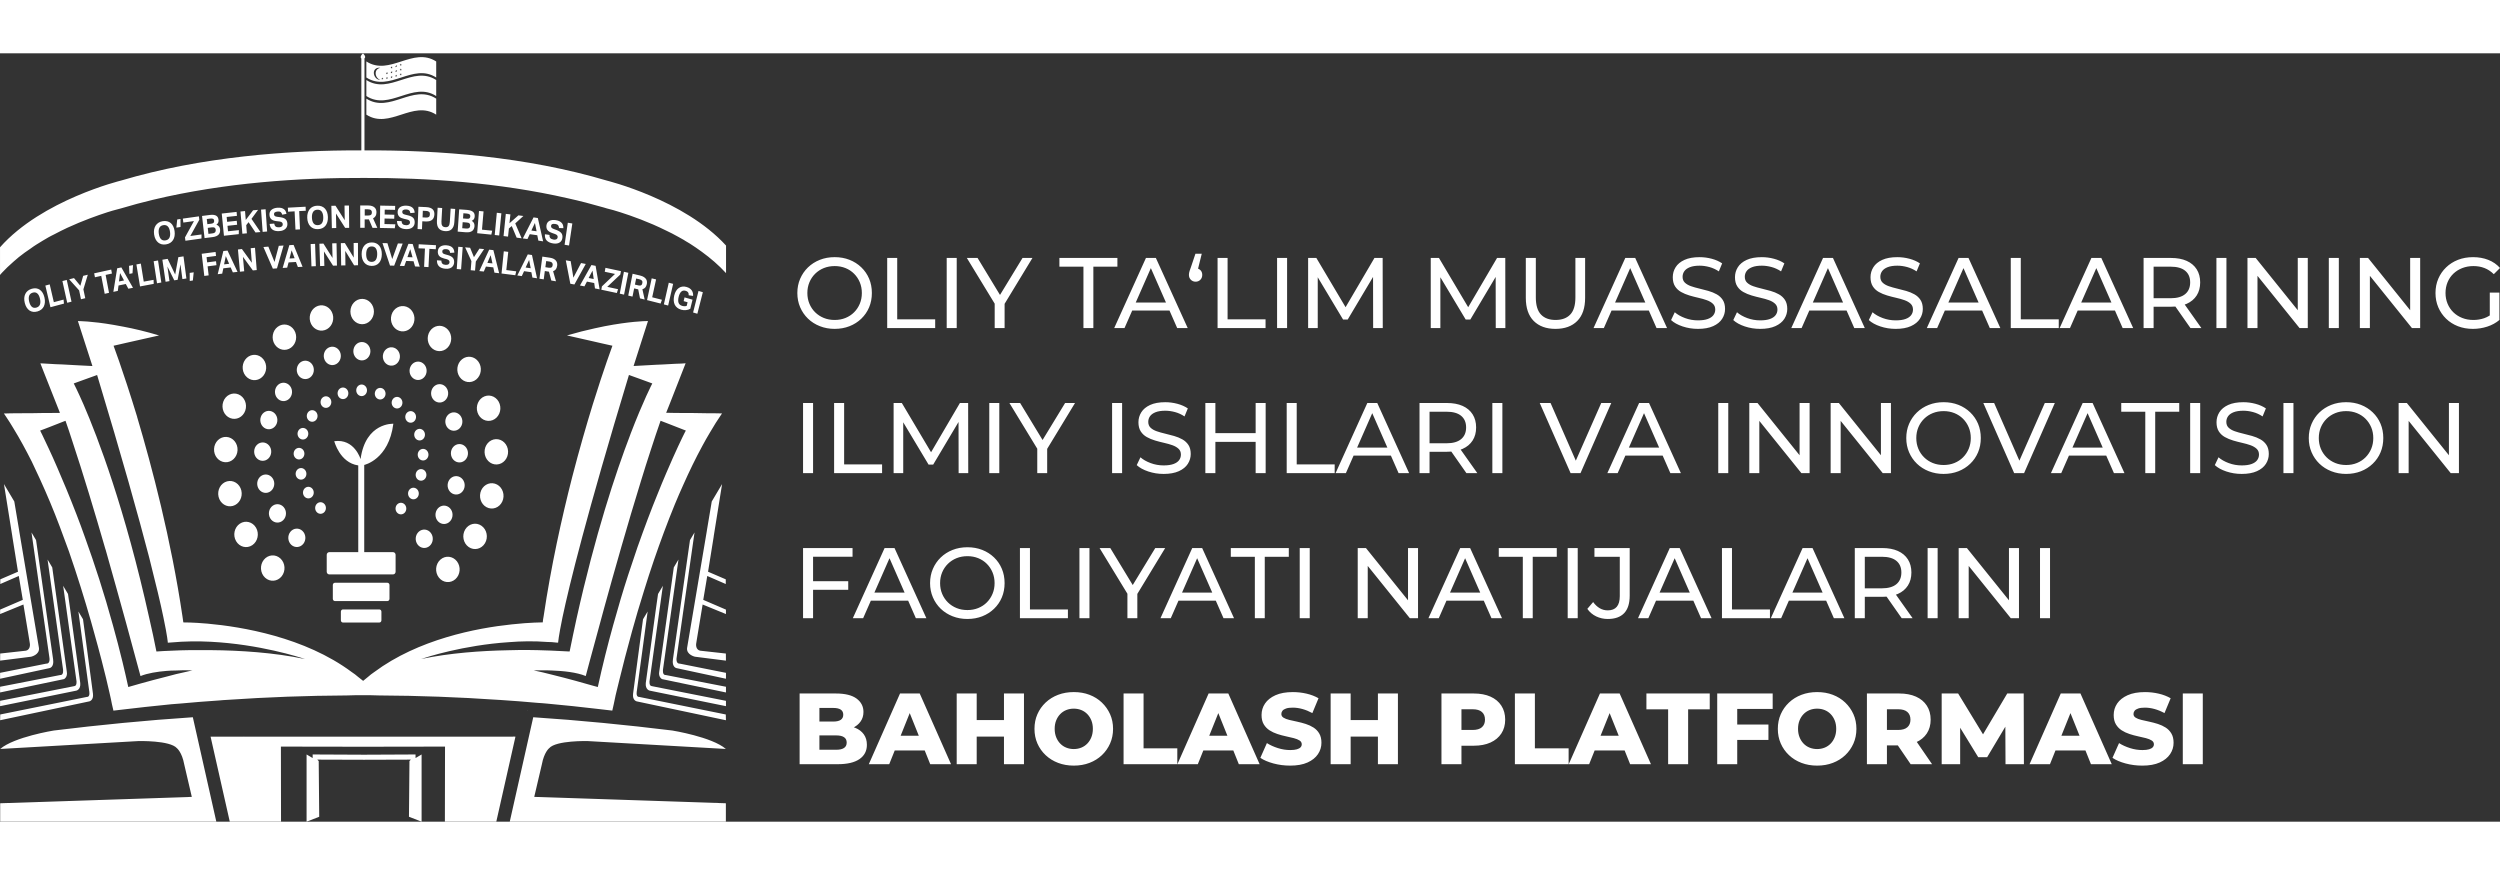 <?xml version="1.0" encoding="UTF-8"?>
<!DOCTYPE svg PUBLIC "-//W3C//DTD SVG 1.1//EN" "http://www.w3.org/Graphics/SVG/1.1/DTD/svg11.dtd">
<!-- Creator: CorelDRAW -->
<svg xmlns="http://www.w3.org/2000/svg" xml:space="preserve" width="2000px" height="700px" version="1.1" style="shape-rendering:geometricPrecision; text-rendering:geometricPrecision; image-rendering:optimizeQuality; fill-rule:evenodd; clip-rule:evenodd"
viewBox="0 0 2186.69 672.08"
 xmlns:xlink="http://www.w3.org/1999/xlink"
 xmlns:xodm="http://www.corel.com/coreldraw/odm/2003">
 <rect x="0" y="0" width="2186.69" height="672.08" fill="#333333" stroke="none"/>
 <defs>
  <style type="text/css">
   <![CDATA[
    .fil0 {fill:white;fill-rule:nonzero}
   ]]>
  </style>
 </defs>
 <g id="Layer_x0020_1">
  <path class="fil0" d="M141.4 167.03c-1.16,-0.29 -2.21,-0.82 -3.11,-1.57 -0.9,-0.75 -1.66,-1.72 -2.24,-2.88 -0.61,-1.16 -1.01,-2.53 -1.25,-4.1 -0.23,-1.57 -0.23,-3.01 0,-4.32 0.24,-1.31 0.67,-2.47 1.34,-3.51 0.67,-1 1.51,-1.84 2.56,-2.5 1.04,-0.66 2.27,-1.1 3.66,-1.32 1.42,-0.21 2.7,-0.21 3.89,0.1 1.2,0.28 2.21,0.81 3.11,1.56 0.91,0.75 1.63,1.72 2.18,2.91 0.58,1.19 0.96,2.57 1.17,4.14 0.2,1.56 0.2,3 -0.03,4.32 -0.24,1.31 -0.67,2.47 -1.31,3.47 -0.64,1.01 -1.48,1.82 -2.5,2.48 -1.05,0.65 -2.27,1.09 -3.66,1.31 -1.34,0.22 -2.62,0.19 -3.81,-0.09zm16.45 -22.14c0.03,2.82 0.03,4.2 0.03,7.02 -1.45,0.21 -2.18,0.31 -3.63,0.56 0.29,-2.85 0.43,-4.29 0.75,-7.14 1.17,-0.19 1.72,-0.25 2.85,-0.44zm11.8 1.85c-3.72,0.5 -5.58,0.78 -9.3,1.31 -0.17,-1.37 -0.26,-2.06 -0.44,-3.47 5.61,-0.82 8.43,-1.22 14.07,-1.97 0.15,1.19 0.21,1.78 0.35,2.97 -3.2,5.67 -4.76,8.52 -7.87,14.21 3.92,-0.56 5.87,-0.84 9.79,-1.34 0,1.41 0,2.13 0,3.54 -5.64,0.75 -8.43,1.15 -14.07,1.97 -0.14,-1.19 -0.23,-1.79 -0.38,-2.94 3.11,-5.73 4.66,-8.58 7.85,-14.28zm13.89 -5.35c1.4,-0.19 2.59,-0.19 3.52,-0.04 0.96,0.16 1.72,0.44 2.3,0.85 0.58,0.41 1.01,0.91 1.28,1.53 0.26,0.6 0.43,1.29 0.52,2.04 0.08,0.75 0,1.5 -0.26,2.19 -0.26,0.72 -0.79,1.35 -1.63,1.94 0.58,0.25 1.1,0.5 1.48,0.81 0.41,0.29 0.73,0.63 0.96,0.97 0.23,0.35 0.44,0.73 0.55,1.13 0.12,0.38 0.21,0.78 0.24,1.19 0.08,0.82 0.02,1.6 -0.12,2.35 -0.18,0.75 -0.5,1.44 -0.99,2 -0.49,0.6 -1.16,1.1 -2.03,1.5 -0.88,0.41 -1.95,0.73 -3.26,0.88 -2.88,0.35 -4.3,0.53 -7.18,0.91 -0.87,-7.77 -1.31,-11.65 -2.21,-19.38 2.71,-0.37 4.07,-0.53 6.83,-0.87zm23.4 -2.67c0.12,1.38 0.18,2.07 0.32,3.45 -3.6,0.37 -5.4,0.56 -9.01,0.97 0.18,1.69 0.23,2.53 0.41,4.26 3.37,-0.38 5.06,-0.57 8.43,-0.91 0.11,1.41 0.17,2.1 0.32,3.47 -3.38,0.35 -5.06,0.53 -8.43,0.91 0.17,1.91 0.26,2.88 0.46,4.79 3.78,-0.41 5.67,-0.63 9.48,-1 -0.03,1.41 -0.06,2.1 -0.09,3.5 -5.17,0.54 -7.79,0.82 -12.96,1.41 -0.79,-7.76 -1.16,-11.64 -1.92,-19.41 5.17,-0.62 7.76,-0.9 12.99,-1.44zm7.38 -0.75c0.27,3.13 0.38,4.67 0.64,7.8 2.53,-3.38 3.81,-5.07 6.4,-8.46 1.74,-0.15 2.61,-0.21 4.36,-0.37 -2.33,3.13 -3.49,4.73 -5.76,7.86 3.17,4.6 4.77,6.92 7.88,11.55 -1.74,0.16 -2.62,0.22 -4.36,0.38 -2.41,-3.64 -3.63,-5.42 -6.05,-9.02 -0.81,1.03 -1.25,1.56 -2.06,2.6 0.23,2.85 0.35,4.29 0.58,7.14 -1.57,0.15 -2.35,0.21 -3.95,0.37 -0.67,-7.76 -0.99,-11.68 -1.66,-19.44 1.57,-0.16 2.39,-0.25 3.98,-0.41zm17.99 -1.56c0.53,7.79 0.79,11.67 1.34,19.47 -1.57,0.13 -2.35,0.19 -3.92,0.31 -0.55,-7.79 -0.84,-11.67 -1.4,-19.47 1.6,-0.12 2.39,-0.19 3.98,-0.31zm8.87 15.15c0.7,0.5 1.69,0.69 2.96,0.63 0.62,-0.03 1.14,-0.16 1.55,-0.32 0.4,-0.15 0.75,-0.37 0.98,-0.62 0.27,-0.25 0.44,-0.54 0.53,-0.85 0.08,-0.31 0.14,-0.66 0.11,-1.03 -0.03,-0.5 -0.23,-0.97 -0.64,-1.41 -0.4,-0.41 -1.1,-0.69 -2.09,-0.85 -0.99,-0.12 -1.51,-0.18 -2.5,-0.28 -0.99,-0.12 -1.86,-0.28 -2.61,-0.53 -0.76,-0.25 -1.4,-0.56 -1.95,-1 -0.52,-0.44 -0.96,-0.97 -1.28,-1.63 -0.32,-0.66 -0.49,-1.44 -0.55,-2.38 -0.06,-0.94 0.06,-1.75 0.38,-2.5 0.32,-0.76 0.78,-1.38 1.39,-1.88 0.61,-0.54 1.37,-0.94 2.27,-1.26 0.9,-0.31 1.89,-0.5 2.96,-0.59 1.4,-0.09 2.56,0 3.52,0.25 0.96,0.28 1.71,0.66 2.32,1.16 0.62,0.5 1.05,1.09 1.37,1.78 0.32,0.69 0.52,1.41 0.67,2.19 -1.48,0.29 -2.24,0.44 -3.72,0.73 -0.26,-1.07 -0.67,-1.82 -1.28,-2.26 -0.58,-0.44 -1.45,-0.63 -2.59,-0.53 -0.67,0.03 -1.22,0.15 -1.65,0.28 -0.44,0.16 -0.79,0.31 -1.02,0.53 -0.26,0.22 -0.44,0.44 -0.52,0.72 -0.09,0.25 -0.12,0.54 -0.12,0.82 0.06,0.72 0.29,1.25 0.7,1.59 0.43,0.35 1.13,0.57 2.09,0.69 1.05,0.13 1.57,0.19 2.65,0.35 2.09,0.28 3.63,0.87 4.62,1.75 1.01,0.88 1.57,2.19 1.65,3.98 0.06,0.84 -0.05,1.66 -0.35,2.38 -0.26,0.75 -0.69,1.4 -1.27,1.97 -0.58,0.56 -1.31,1.03 -2.21,1.41 -0.9,0.37 -1.95,0.59 -3.2,0.66 -2.56,0.18 -4.56,-0.26 -5.99,-1.29 -1.42,-1.03 -2.29,-2.69 -2.53,-4.98 1.6,-0.12 2.42,-0.18 4.02,-0.31 0.2,1.28 0.63,2.13 1.33,2.63zm10.78 -12.99c-0.08,-1.41 -0.11,-2.13 -0.17,-3.54 6.22,-0.38 9.33,-0.53 15.52,-0.85 0.06,1.41 0.09,2.13 0.14,3.54 -2.29,0.1 -3.45,0.16 -5.75,0.28 0.29,6.39 0.44,9.58 0.7,16 -1.57,0.1 -2.39,0.13 -3.96,0.22 -0.29,-6.39 -0.46,-9.58 -0.75,-16 -2.27,0.16 -3.43,0.22 -5.73,0.35zm22.38 14.68c-1.13,-0.44 -2.09,-1.06 -2.9,-1.94 -0.82,-0.84 -1.46,-1.91 -1.92,-3.16 -0.47,-1.25 -0.73,-2.66 -0.79,-4.23 -0.05,-1.59 0.09,-3 0.47,-4.29 0.38,-1.28 0.93,-2.38 1.68,-3.32 0.76,-0.94 1.69,-1.66 2.8,-2.16 1.1,-0.53 2.38,-0.81 3.77,-0.84 1.43,-0.06 2.71,0.12 3.87,0.56 1.13,0.44 2.09,1.1 2.91,1.97 0.78,0.88 1.42,1.94 1.86,3.17 0.43,1.25 0.66,2.66 0.72,4.25 0.03,1.6 -0.11,3.01 -0.49,4.29 -0.38,1.29 -0.93,2.35 -1.66,3.29 -0.75,0.91 -1.66,1.63 -2.76,2.13 -1.1,0.5 -2.35,0.78 -3.78,0.84 -1.36,0.07 -2.64,-0.12 -3.78,-0.56zm19.13 -19.91c3.25,5.04 4.85,7.58 8.05,12.65 -0.06,-5.14 -0.09,-7.67 -0.18,-12.81 1.54,-0.03 2.33,-0.03 3.9,-0.06 0.09,7.83 0.12,11.71 0.17,19.54 -1.39,0 -2.09,0.03 -3.51,0.03 -3.17,-5.04 -4.77,-7.55 -8.03,-12.56 0.09,5.07 0.15,7.61 0.24,12.68 -1.54,0.03 -2.3,0.07 -3.84,0.1 -0.17,-7.8 -0.26,-11.71 -0.44,-19.54 1.49,0 2.21,0 3.64,-0.03zm28.39 -0.25c1.52,0 2.74,0.19 3.73,0.56 0.95,0.38 1.74,0.85 2.26,1.41 0.56,0.6 0.93,1.22 1.14,1.94 0.2,0.69 0.29,1.41 0.29,2.07 0,1.25 -0.24,2.32 -0.7,3.16 -0.47,0.84 -1.22,1.57 -2.27,2.13 1.51,3.32 2.27,5.01 3.75,8.33 -1.68,-0.03 -2.56,-0.03 -4.24,-0.03 -1.25,-2.95 -1.86,-4.42 -3.14,-7.36 -1.48,0 -2.24,0 -3.72,0 0,2.94 0,4.38 0,7.32 -1.54,0 -2.33,0 -3.87,0 0,-7.82 -0.03,-11.7 -0.03,-19.53 2.73,-0.03 4.1,-0.03 6.8,0zm23.78 0.37c-0.03,1.38 -0.06,2.1 -0.09,3.48 -3.6,-0.09 -5.43,-0.13 -9.04,-0.19 -0.03,1.72 -0.03,2.57 -0.06,4.26 3.4,0.06 5.09,0.09 8.46,0.19 -0.03,1.41 -0.06,2.1 -0.09,3.5 -3.37,-0.09 -5.05,-0.12 -8.45,-0.19 -0.03,1.95 -0.06,2.89 -0.09,4.83 3.81,0.06 5.7,0.12 9.5,0.22 -0.2,1.37 -0.29,2.06 -0.46,3.47 -5.2,-0.12 -7.79,-0.19 -13.02,-0.28 0.09,-7.83 0.14,-11.71 0.23,-19.54 5.26,0.04 7.88,0.1 13.11,0.25zm6.63 15.97c0.64,0.56 1.59,0.88 2.9,0.91 0.61,0.03 1.14,-0.03 1.57,-0.16 0.44,-0.12 0.79,-0.28 1.05,-0.5 0.26,-0.22 0.46,-0.47 0.61,-0.78 0.12,-0.31 0.2,-0.63 0.2,-1 0.03,-0.5 -0.14,-1 -0.49,-1.47 -0.35,-0.47 -1.02,-0.82 -2.01,-1.04 -0.99,-0.22 -1.48,-0.34 -2.47,-0.56 -0.96,-0.22 -1.83,-0.47 -2.55,-0.78 -0.73,-0.32 -1.34,-0.72 -1.84,-1.19 -0.49,-0.47 -0.87,-1.07 -1.1,-1.76 -0.26,-0.68 -0.38,-1.5 -0.35,-2.41 0.03,-0.93 0.23,-1.75 0.61,-2.44 0.38,-0.69 0.9,-1.28 1.57,-1.72 0.67,-0.47 1.45,-0.78 2.38,-1 0.93,-0.22 1.92,-0.32 3.03,-0.28 1.39,0.06 2.55,0.25 3.46,0.62 0.93,0.38 1.65,0.82 2.21,1.38 0.55,0.56 0.95,1.19 1.19,1.94 0.26,0.72 0.4,1.47 0.46,2.22 -1.51,0.13 -2.26,0.19 -3.78,0.35 -0.14,-1.1 -0.52,-1.88 -1.04,-2.38 -0.56,-0.5 -1.4,-0.75 -2.53,-0.82 -0.67,-0.03 -1.25,0.04 -1.69,0.13 -0.43,0.09 -0.78,0.25 -1.07,0.44 -0.27,0.19 -0.47,0.4 -0.58,0.66 -0.12,0.25 -0.18,0.5 -0.18,0.78 -0.03,0.72 0.18,1.28 0.55,1.66 0.38,0.37 1.08,0.69 2.01,0.9 1.05,0.26 1.57,0.38 2.59,0.63 2.03,0.5 3.51,1.22 4.44,2.22 0.93,0.97 1.34,2.35 1.28,4.14 -0.03,0.84 -0.2,1.62 -0.55,2.34 -0.35,0.72 -0.82,1.32 -1.45,1.82 -0.64,0.5 -1.4,0.91 -2.33,1.16 -0.93,0.25 -2.01,0.38 -3.23,0.34 -2.55,-0.09 -4.5,-0.72 -5.84,-1.91 -1.33,-1.19 -2.03,-2.91 -2.09,-5.22 1.6,0.03 2.41,0.06 4.01,0.12 0.06,1.22 0.41,2.1 1.05,2.66zm20.57 -14.9c1.46,0.06 2.68,0.31 3.61,0.69 0.93,0.37 1.68,0.87 2.21,1.47 0.52,0.6 0.9,1.25 1.07,2 0.18,0.75 0.26,1.54 0.2,2.32 -0.02,0.85 -0.2,1.66 -0.46,2.44 -0.26,0.78 -0.7,1.44 -1.28,2.01 -0.58,0.56 -1.37,1 -2.29,1.28 -0.96,0.28 -2.13,0.41 -3.55,0.34 -1.19,-0.06 -1.77,-0.09 -2.97,-0.15 -0.11,2.78 -0.17,4.19 -0.29,6.98 -1.54,-0.06 -2.32,-0.13 -3.86,-0.19 0.32,-7.79 0.46,-11.71 0.75,-19.5 2.77,0.09 4.13,0.15 6.86,0.31zm13.93 0.81c-0.27,4.64 -0.38,6.95 -0.64,11.62 -0.09,1.66 0.11,2.91 0.64,3.76 0.52,0.84 1.42,1.31 2.76,1.37 1.31,0.1 2.26,-0.25 2.87,-1 0.61,-0.75 0.96,-1.97 1.05,-3.63 0.29,-4.63 0.44,-6.95 0.73,-11.62 1.6,0.13 2.38,0.19 3.98,0.29 -0.29,4.63 -0.47,6.95 -0.76,11.58 -0.08,1.47 -0.35,2.72 -0.78,3.76 -0.44,1.03 -0.99,1.84 -1.69,2.5 -0.69,0.63 -1.51,1.07 -2.47,1.32 -0.96,0.25 -2.03,0.34 -3.19,0.25 -1.2,-0.1 -2.24,-0.32 -3.17,-0.72 -0.93,-0.38 -1.69,-0.94 -2.3,-1.66 -0.61,-0.72 -1.05,-1.63 -1.33,-2.73 -0.27,-1.09 -0.38,-2.38 -0.3,-3.85 0.24,-4.6 0.38,-6.92 0.61,-11.52 1.57,0.13 2.39,0.16 3.99,0.28zm21.76 1.63c1.4,0.13 2.56,0.35 3.46,0.72 0.9,0.35 1.6,0.78 2.1,1.32 0.49,0.53 0.81,1.12 0.96,1.75 0.14,0.66 0.2,1.35 0.14,2.1 -0.06,0.75 -0.26,1.47 -0.64,2.1 -0.38,0.65 -1.02,1.15 -1.95,1.56 0.56,0.35 0.99,0.72 1.31,1.1 0.35,0.37 0.58,0.75 0.76,1.16 0.17,0.4 0.29,0.81 0.32,1.22 0.06,0.4 0.06,0.81 0.03,1.22 -0.06,0.81 -0.24,1.56 -0.56,2.28 -0.29,0.72 -0.72,1.29 -1.33,1.79 -0.61,0.47 -1.37,0.81 -2.27,1.06 -0.93,0.22 -2.04,0.28 -3.34,0.19 -2.88,-0.25 -4.33,-0.38 -7.21,-0.59 0.52,-7.8 0.78,-11.68 1.33,-19.48 2.8,0.16 4.16,0.28 6.89,0.5zm14.42 1.32c-0.55,6.38 -0.81,9.58 -1.36,15.96 3.57,0.35 5.34,0.54 8.92,0.91 -0.29,1.38 -0.44,2.07 -0.76,3.44 -4.94,-0.53 -7.44,-0.78 -12.38,-1.25 0.64,-7.79 0.96,-11.68 1.6,-19.44 1.6,0.16 2.38,0.22 3.98,0.38zm15.58 1.65c-0.76,7.77 -1.13,11.65 -1.89,19.42 -1.57,-0.19 -2.35,-0.26 -3.92,-0.44 0.72,-7.77 1.1,-11.65 1.83,-19.44 1.6,0.22 2.38,0.31 3.98,0.46zm7.91 0.94c-0.32,3.1 -0.5,4.67 -0.82,7.77 3.11,-2.79 4.68,-4.16 7.82,-6.92 1.74,0.22 2.61,0.34 4.36,0.56 -2.85,2.57 -4.27,3.89 -7.12,6.48 2.27,5.2 3.37,7.8 5.58,13.03 -1.75,-0.22 -2.62,-0.35 -4.36,-0.56 -1.69,-4.07 -2.56,-6.11 -4.27,-10.15 -0.99,0.85 -1.51,1.25 -2.5,2.1 -0.29,2.85 -0.44,4.29 -0.76,7.14 -1.57,-0.19 -2.35,-0.28 -3.92,-0.47 0.78,-7.77 1.19,-11.65 1.97,-19.41 1.6,0.15 2.42,0.25 4.02,0.43zm24 3.2c1.89,8.14 2.82,12.24 4.62,20.38 -1.68,-0.25 -2.52,-0.38 -4.18,-0.63 -0.38,-1.88 -0.55,-2.81 -0.93,-4.69 -2.65,-0.38 -3.95,-0.57 -6.57,-0.94 -0.81,1.72 -1.22,2.56 -2.03,4.25 -1.63,-0.21 -2.42,-0.34 -4.04,-0.53 3.72,-7.39 5.58,-11.05 9.38,-18.41 1.49,0.22 2.24,0.35 3.75,0.57zm10.9 17.56c0.58,0.66 1.51,1.07 2.79,1.29 0.61,0.09 1.14,0.12 1.57,0.03 0.44,-0.07 0.82,-0.19 1.11,-0.38 0.29,-0.19 0.52,-0.41 0.66,-0.72 0.15,-0.28 0.27,-0.63 0.32,-0.97 0.06,-0.5 -0.05,-1 -0.35,-1.5 -0.31,-0.5 -0.93,-0.94 -1.88,-1.29 -0.96,-0.34 -1.43,-0.5 -2.39,-0.84 -0.93,-0.35 -1.77,-0.69 -2.47,-1.1 -0.7,-0.41 -1.28,-0.88 -1.71,-1.41 -0.44,-0.53 -0.76,-1.16 -0.93,-1.88 -0.18,-0.72 -0.21,-1.53 -0.09,-2.44 0.12,-0.91 0.41,-1.69 0.87,-2.35 0.47,-0.65 1.05,-1.15 1.75,-1.53 0.69,-0.38 1.54,-0.59 2.47,-0.72 0.93,-0.09 1.94,-0.06 3.02,0.09 1.39,0.22 2.53,0.57 3.4,1.04 0.87,0.47 1.57,1.03 2.06,1.65 0.5,0.63 0.82,1.32 0.99,2.07 0.18,0.75 0.26,1.5 0.24,2.29 -1.52,-0.07 -2.27,-0.1 -3.81,-0.13 -0.06,-1.1 -0.32,-1.91 -0.82,-2.47 -0.49,-0.57 -1.3,-0.94 -2.44,-1.1 -0.67,-0.09 -1.22,-0.12 -1.68,-0.09 -0.44,0.06 -0.82,0.15 -1.11,0.28 -0.29,0.16 -0.49,0.34 -0.64,0.56 -0.14,0.25 -0.23,0.5 -0.26,0.75 -0.08,0.73 0.03,1.29 0.38,1.73 0.35,0.43 0.99,0.81 1.92,1.15 1.01,0.38 1.51,0.57 2.53,0.94 1.97,0.76 3.37,1.66 4.21,2.76 0.81,1.09 1.1,2.5 0.84,4.26 -0.11,0.84 -0.38,1.59 -0.78,2.25 -0.41,0.66 -0.96,1.22 -1.63,1.63 -0.67,0.44 -1.48,0.72 -2.44,0.88 -0.96,0.15 -2.04,0.12 -3.26,-0.07 -2.55,-0.4 -4.41,-1.28 -5.63,-2.6 -1.2,-1.34 -1.72,-3.16 -1.52,-5.44 1.6,0.25 2.39,0.37 3.99,0.59 -0.09,1.23 0.14,2.13 0.72,2.79zm19.27 -12.8c-1.16,7.7 -1.71,11.58 -2.88,19.28 -1.57,-0.28 -2.32,-0.41 -3.89,-0.66 1.13,-7.73 1.69,-11.58 2.82,-19.28 1.57,0.25 2.35,0.37 3.95,0.66zm-471.66 77.29c-1.16,-0.15 -2.24,-0.56 -3.17,-1.18 -0.96,-0.66 -1.77,-1.54 -2.47,-2.63 -0.7,-1.1 -1.25,-2.41 -1.63,-3.95 -0.38,-1.53 -0.55,-2.97 -0.46,-4.29 0.08,-1.35 0.4,-2.54 0.93,-3.63 0.52,-1.1 1.28,-2 2.24,-2.79 0.95,-0.75 2.09,-1.34 3.45,-1.72 1.37,-0.38 2.62,-0.5 3.81,-0.34 1.19,0.15 2.24,0.56 3.2,1.22 0.93,0.66 1.74,1.53 2.44,2.66 0.67,1.09 1.19,2.44 1.57,3.98 0.38,1.53 0.5,2.97 0.41,4.28 -0.09,1.32 -0.41,2.51 -0.9,3.61 -0.53,1.06 -1.25,1.97 -2.18,2.72 -0.93,0.75 -2.1,1.31 -3.43,1.72 -1.4,0.38 -2.65,0.5 -3.81,0.34zm14.53 -24.01c1.46,6.23 2.15,9.33 3.61,15.56 3.4,-0.9 5.11,-1.37 8.51,-2.25 0.15,1.41 0.21,2.1 0.35,3.5 -4.74,1.23 -7.09,1.88 -11.83,3.17 -1.77,-7.58 -2.67,-11.37 -4.45,-18.94 1.52,-0.41 2.27,-0.63 3.81,-1.04zm14.91 -3.88c1.66,7.61 2.5,11.4 4.16,19 -1.51,0.38 -2.24,0.57 -3.75,0.97 -1.69,-7.6 -2.53,-11.39 -4.21,-19 1.51,-0.41 2.26,-0.59 3.8,-0.97zm2.1 -0.56c1.68,-0.44 2.55,-0.63 4.24,-1.07 2.24,2.69 3.34,4.04 5.55,6.73 0.96,-3.47 1.45,-5.23 2.47,-8.7 1.63,-0.38 2.44,-0.56 4.04,-0.97 -1.57,5.1 -2.32,7.67 -3.84,12.77 0.64,3.1 0.96,4.67 1.63,7.77 -1.51,0.37 -2.26,0.53 -3.75,0.91 -0.67,-3.1 -0.99,-4.67 -1.62,-7.77 -3.46,-3.85 -5.21,-5.79 -8.72,-9.67zm22.55 -1.79c-0.26,-1.38 -0.41,-2.06 -0.67,-3.44 5.96,-1.38 8.92,-2.04 14.91,-3.29 0.26,1.38 0.38,2.07 0.64,3.48 -2.21,0.47 -3.31,0.72 -5.52,1.19 1.19,6.26 1.77,9.42 2.96,15.68 -1.51,0.35 -2.27,0.5 -3.78,0.85 -1.22,-6.27 -1.8,-9.4 -3.02,-15.69 -2.21,0.47 -3.31,0.72 -5.52,1.22zm23.11 -8.61c4.12,7.11 6.16,10.68 10.17,17.82 -1.63,0.31 -2.44,0.47 -4.07,0.81 -0.9,-1.66 -1.34,-2.47 -2.21,-4.13 -2.56,0.53 -3.81,0.78 -6.36,1.31 -0.27,1.88 -0.38,2.85 -0.64,4.73 -1.57,0.34 -2.33,0.5 -3.9,0.84 1.28,-8.23 1.95,-12.36 3.34,-20.6 1.46,-0.34 2.18,-0.46 3.67,-0.78zm10.2 -2.03c-0.18,2.85 -0.26,4.29 -0.44,7.14 -1.1,0.21 -1.65,0.31 -2.73,0.53 -0.12,-2.79 -0.2,-4.2 -0.32,-7.02 1.4,-0.25 2.09,-0.4 3.49,-0.65zm6.83 -1.32c1.01,6.33 1.54,9.49 2.55,15.78 3.43,-0.66 5.18,-0.97 8.61,-1.56 0.06,1.41 0.08,2.12 0.11,3.53 -4.79,0.85 -7.17,1.32 -11.97,2.23 -1.28,-7.7 -1.92,-11.56 -3.17,-19.23 1.54,-0.31 2.33,-0.47 3.87,-0.75zm15.05 -2.72c1.17,7.7 1.72,11.58 2.88,19.28 -1.51,0.25 -2.27,0.41 -3.78,0.66 -1.16,-7.7 -1.77,-11.55 -2.93,-19.28 1.54,-0.25 2.29,-0.38 3.83,-0.66zm8.4 -1.41c2.68,5.45 3.98,8.2 6.6,13.68 1.08,-6.07 1.63,-9.11 2.76,-15.18 1.8,-0.28 2.7,-0.41 4.51,-0.69 1.01,7.73 1.51,11.61 2.53,19.35 -1.4,0.22 -2.1,0.31 -3.49,0.53 -0.7,-5.17 -1.02,-7.73 -1.72,-12.9 -0.99,5.42 -1.48,8.11 -2.44,13.52 -1.19,0.19 -1.77,0.29 -2.96,0.47 -2.39,-4.88 -3.58,-7.29 -6.02,-12.14 0.73,5.13 1.1,7.7 1.83,12.83 -1.37,0.22 -2.03,0.35 -3.4,0.57 -1.13,-7.74 -1.69,-11.59 -2.82,-19.29 1.86,-0.28 2.76,-0.44 4.62,-0.75zm22.79 11.77c-0.29,2.85 -0.44,4.29 -0.73,7.14 -1.1,0.16 -1.62,0.25 -2.73,0.41 -0.03,-2.82 -0.03,-4.23 -0.03,-7.05 1.4,-0.19 2.09,-0.31 3.49,-0.5zm19.15 -17.81c0.15,1.37 0.24,2.1 0.38,3.47 -3.31,0.41 -4.97,0.63 -8.28,1.07 0.2,1.81 0.32,2.72 0.52,4.57 3.11,-0.41 4.65,-0.6 7.76,-1 0.15,1.37 0.23,2.09 0.38,3.47 -3.11,0.38 -4.65,0.6 -7.73,1 0.35,3.17 0.52,4.73 0.9,7.89 -1.51,0.19 -2.3,0.32 -3.81,0.5 -0.9,-7.76 -1.37,-11.61 -2.27,-19.38 4.83,-0.65 7.27,-0.97 12.15,-1.59zm10.44 -1.22c3.54,7.45 5.29,11.17 8.75,18.65 -1.63,0.19 -2.47,0.26 -4.1,0.44 -0.76,-1.72 -1.14,-2.6 -1.89,-4.32 -2.56,0.28 -3.87,0.44 -6.43,0.75 -0.4,1.88 -0.61,2.79 -0.98,4.67 -1.57,0.19 -2.36,0.28 -3.93,0.47 1.92,-8.11 2.91,-12.15 4.91,-20.26 1.43,-0.15 2.19,-0.25 3.67,-0.4zm12.58 -1.35c3.52,4.79 5.24,7.2 8.69,12.02 -0.4,-5.1 -0.61,-7.64 -1.01,-12.74 1.51,-0.16 2.26,-0.22 3.77,-0.34 0.62,7.79 0.91,11.67 1.52,19.47 -1.37,0.12 -2.04,0.19 -3.4,0.31 -3.43,-4.79 -5.18,-7.17 -8.67,-11.89 0.44,5.04 0.67,7.57 1.11,12.64 -1.48,0.16 -2.24,0.22 -3.72,0.38 -0.7,-7.76 -1.05,-11.68 -1.75,-19.44 1.37,-0.19 2.07,-0.28 3.46,-0.41zm23.14 -2.1c2.18,5.39 3.25,8.05 5.37,13.43 1.49,-5.63 2.24,-8.48 3.75,-14.12 1.66,-0.12 2.5,-0.18 4.16,-0.28 -2.35,7.99 -3.52,11.99 -5.75,19.98 -1.46,0.09 -2.18,0.15 -3.61,0.28 -3.25,-7.58 -4.91,-11.37 -8.25,-18.94 1.74,-0.13 2.61,-0.19 4.33,-0.35zm22.06 -1.5c3.19,7.64 4.74,11.46 7.85,19.13 -1.66,0.09 -2.48,0.12 -4.1,0.22 -0.67,-1.79 -1.02,-2.66 -1.69,-4.42 -2.59,0.16 -3.87,0.22 -6.45,0.38 -0.5,1.85 -0.73,2.75 -1.22,4.6 -1.57,0.09 -2.39,0.16 -3.95,0.25 2.29,-7.98 3.45,-11.96 5.84,-19.94 1.48,-0.06 2.24,-0.13 3.72,-0.22zm18.8 -0.91c0.26,7.8 0.41,11.71 0.67,19.51 -1.54,0.06 -2.29,0.09 -3.84,0.15 -0.29,-7.79 -0.43,-11.7 -0.72,-19.5 1.57,-0.06 2.32,-0.1 3.89,-0.16zm7.3 -0.25c3.22,5.01 4.79,7.55 7.96,12.59 -0.11,-5.14 -0.17,-7.67 -0.29,-12.81 1.51,-0.03 2.27,-0.06 3.78,-0.09 0.14,7.83 0.23,11.71 0.38,19.54 -1.37,0.03 -2.07,0.03 -3.43,0.09 -3.14,-5.01 -4.74,-7.48 -7.94,-12.46 0.15,5.07 0.21,7.61 0.35,12.68 -1.48,0.06 -2.23,0.06 -3.72,0.12 -0.23,-7.79 -0.35,-11.7 -0.61,-19.53 1.43,-0.07 2.12,-0.1 3.52,-0.13zm18.75 -0.44c3.13,5.08 4.67,7.61 7.76,12.71 -0.03,-5.13 -0.06,-7.67 -0.09,-12.8 1.51,0 2.27,0 3.78,-0.03 0.03,7.83 0.03,11.71 0.06,19.54 -1.37,0 -2.07,0 -3.43,0.03 -3.06,-5.04 -4.63,-7.58 -7.74,-12.62 0.06,5.07 0.09,7.61 0.15,12.68 -1.48,0.03 -2.24,0.03 -3.72,0.06 -0.12,-7.83 -0.18,-11.71 -0.29,-19.53 1.42,-0.01 2.12,-0.04 3.52,-0.04zm19.76 19.2c-1.08,-0.47 -2.01,-1.16 -2.73,-2.07 -0.76,-0.91 -1.34,-1.97 -1.75,-3.23 -0.4,-1.25 -0.61,-2.69 -0.61,-4.25 0,-1.6 0.2,-3.01 0.61,-4.26 0.41,-1.25 0.99,-2.35 1.78,-3.22 0.78,-0.91 1.71,-1.57 2.81,-2.04 1.11,-0.47 2.33,-0.69 3.72,-0.69 1.4,0 2.65,0.25 3.73,0.75 1.1,0.5 2,1.19 2.76,2.1 0.75,0.91 1.31,2 1.68,3.26 0.38,1.25 0.56,2.69 0.56,4.29 -0.03,1.59 -0.24,3 -0.64,4.25 -0.41,1.26 -0.99,2.32 -1.75,3.2 -0.75,0.87 -1.68,1.56 -2.76,2 -1.07,0.47 -2.33,0.69 -3.69,0.69 -1.43,-0.07 -2.65,-0.28 -3.72,-0.78zm17.47 -19.1c1.71,5.57 2.55,8.36 4.21,13.9 1.95,-5.48 2.94,-8.2 4.94,-13.68 1.66,0.06 2.5,0.06 4.19,0.12 -3.03,7.7 -4.51,11.59 -7.44,19.32 -1.46,-0.03 -2.18,-0.06 -3.64,-0.09 -2.58,-7.89 -3.92,-11.81 -6.59,-19.67 1.74,0.07 2.61,0.07 4.33,0.1zm22.09 0.72c2.52,7.92 3.75,11.89 6.16,19.82 -1.66,-0.1 -2.47,-0.13 -4.1,-0.19 -0.52,-1.82 -0.79,-2.76 -1.31,-4.57 -2.59,-0.13 -3.86,-0.16 -6.45,-0.25 -0.64,1.78 -0.96,2.66 -1.6,4.44 -1.57,-0.06 -2.38,-0.09 -3.95,-0.12 2.96,-7.74 4.47,-11.59 7.53,-19.29 1.48,0.06 2.23,0.09 3.72,0.16zm5.11 3.75c0.06,-1.4 0.09,-2.12 0.15,-3.53 6.04,0.28 9.06,0.43 15.11,0.81 -0.09,1.41 -0.12,2.13 -0.17,3.54 -2.24,-0.13 -3.35,-0.19 -5.58,-0.35 -0.32,6.39 -0.47,9.58 -0.79,15.97 -1.54,-0.09 -2.3,-0.12 -3.84,-0.22 0.29,-6.38 0.44,-9.58 0.73,-16 -2.24,-0.06 -3.37,-0.12 -5.61,-0.22zm20.9 13.47c0.61,0.59 1.54,0.94 2.79,1 0.61,0.03 1.1,0 1.54,-0.09 0.41,-0.1 0.75,-0.26 1.05,-0.47 0.26,-0.22 0.46,-0.47 0.61,-0.76 0.11,-0.31 0.2,-0.62 0.23,-1 0.03,-0.5 -0.12,-1 -0.44,-1.47 -0.32,-0.47 -0.99,-0.84 -1.91,-1.13 -0.96,-0.25 -1.43,-0.37 -2.39,-0.62 -0.93,-0.25 -1.74,-0.54 -2.47,-0.88 -0.7,-0.34 -1.28,-0.75 -1.74,-1.25 -0.47,-0.5 -0.82,-1.1 -1.02,-1.79 -0.23,-0.69 -0.32,-1.5 -0.26,-2.44 0.06,-0.94 0.26,-1.72 0.67,-2.41 0.4,-0.69 0.93,-1.25 1.57,-1.69 0.67,-0.44 1.45,-0.75 2.32,-0.94 0.9,-0.19 1.89,-0.25 2.94,-0.16 1.36,0.1 2.47,0.35 3.37,0.73 0.87,0.4 1.57,0.87 2.09,1.47 0.52,0.56 0.9,1.22 1.11,1.97 0.23,0.72 0.34,1.47 0.37,2.25 -1.48,0.1 -2.21,0.13 -3.69,0.22 -0.11,-1.09 -0.43,-1.88 -0.96,-2.41 -0.52,-0.5 -1.33,-0.81 -2.44,-0.87 -0.67,-0.04 -1.19,-0.04 -1.63,0.06 -0.43,0.09 -0.78,0.22 -1.04,0.4 -0.27,0.19 -0.47,0.38 -0.58,0.63 -0.12,0.25 -0.18,0.5 -0.21,0.78 -0.03,0.72 0.12,1.29 0.5,1.69 0.37,0.41 1.01,0.72 1.94,0.97 0.99,0.29 1.52,0.41 2.5,0.69 1.98,0.57 3.4,1.35 4.28,2.35 0.87,1 1.25,2.38 1.13,4.16 -0.06,0.85 -0.26,1.63 -0.61,2.32 -0.35,0.69 -0.84,1.29 -1.45,1.79 -0.64,0.5 -1.4,0.84 -2.3,1.09 -0.9,0.25 -1.95,0.32 -3.17,0.22 -2.5,-0.19 -4.36,-0.88 -5.64,-2.1 -1.25,-1.22 -1.89,-2.97 -1.86,-5.29 1.57,0.1 2.33,0.16 3.9,0.25 -0.03,1.22 0.29,2.13 0.9,2.73zm17.73 -14.5c-0.55,7.8 -0.84,11.68 -1.4,19.47 -1.54,-0.12 -2.29,-0.18 -3.8,-0.31 0.55,-7.8 0.81,-11.68 1.33,-19.47 1.54,0.12 2.33,0.19 3.87,0.31zm2.15 0.19c1.71,0.15 2.59,0.22 4.33,0.37 1.37,3.29 2.03,4.95 3.37,8.24 1.89,-3.01 2.85,-4.48 4.77,-7.48 1.65,0.15 2.47,0.25 4.1,0.4 -2.91,4.36 -4.36,6.55 -7.24,10.9 -0.26,3.16 -0.41,4.76 -0.67,7.92 -1.54,-0.16 -2.3,-0.22 -3.81,-0.34 0.26,-3.17 0.38,-4.76 0.64,-7.93 -2.15,-4.82 -3.25,-7.23 -5.49,-12.08zm24.7 2.44c2.07,8.08 3.06,12.12 5.03,20.19 -1.63,-0.18 -2.44,-0.28 -4.1,-0.47 -0.4,-1.84 -0.61,-2.78 -1.01,-4.66 -2.56,-0.28 -3.87,-0.44 -6.43,-0.69 -0.75,1.72 -1.13,2.6 -1.86,4.35 -1.57,-0.15 -2.35,-0.25 -3.95,-0.4 3.4,-7.52 5.15,-11.24 8.63,-18.73 1.48,0.16 2.21,0.22 3.69,0.41zm13 1.5c-0.67,6.39 -1.02,9.55 -1.69,15.94 3.46,0.44 5.2,0.66 8.66,1.09 -0.32,1.38 -0.49,2.07 -0.81,3.42 -4.83,-0.63 -7.21,-0.94 -12.04,-1.51 0.79,-7.76 1.2,-11.64 1.98,-19.41 1.57,0.19 2.36,0.29 3.9,0.47zm20.75 2.76c1.83,8.14 2.73,12.21 4.44,20.35 -1.62,-0.25 -2.44,-0.38 -4.06,-0.6 -0.35,-1.88 -0.53,-2.81 -0.91,-4.69 -2.55,-0.38 -3.83,-0.57 -6.39,-0.91 -0.78,1.72 -1.19,2.57 -1.98,4.29 -1.57,-0.22 -2.35,-0.31 -3.92,-0.53 3.63,-7.39 5.46,-11.09 9.16,-18.44 1.45,0.22 2.18,0.31 3.66,0.53zm15.64 2.35c1.45,0.22 2.61,0.59 3.51,1.09 0.9,0.5 1.57,1.1 2.01,1.76 0.46,0.65 0.72,1.34 0.84,2.06 0.12,0.72 0.12,1.41 0.03,2.1 -0.18,1.25 -0.55,2.25 -1.08,3.04 -0.55,0.78 -1.36,1.37 -2.47,1.78 1.02,3.51 1.54,5.29 2.53,8.8 -1.63,-0.28 -2.47,-0.41 -4.1,-0.66 -0.81,-3.1 -1.22,-4.63 -2.06,-7.73 -1.43,-0.22 -2.15,-0.35 -3.61,-0.57 -0.37,2.92 -0.58,4.36 -0.95,7.27 -1.52,-0.22 -2.24,-0.35 -3.75,-0.57 1.01,-7.73 1.51,-11.61 2.53,-19.34 2.61,0.34 3.95,0.56 6.57,0.97zm18.22 3.03c0.96,5.76 1.42,8.64 2.35,14.44 2.68,-5.14 4.01,-7.67 6.72,-12.78 1.65,0.32 2.47,0.47 4.12,0.78 -4.01,7.17 -6.01,10.77 -9.94,17.97 -1.42,-0.25 -2.15,-0.37 -3.57,-0.65 -1.54,-8.21 -2.33,-12.31 -3.95,-20.48 1.68,0.29 2.55,0.44 4.27,0.72zm21.8 4.1c1.45,8.24 2.15,12.34 3.51,20.57 -1.62,-0.34 -2.44,-0.5 -4.07,-0.81 -0.26,-1.88 -0.4,-2.85 -0.66,-4.73 -2.56,-0.5 -3.81,-0.75 -6.37,-1.25 -0.87,1.66 -1.31,2.51 -2.18,4.16 -1.57,-0.31 -2.35,-0.43 -3.92,-0.75 3.95,-7.2 5.96,-10.77 10.02,-17.9 1.49,0.28 2.21,0.4 3.67,0.71zm16.97 7.08c-3.6,-0.78 -5.38,-1.16 -8.98,-1.91 0.23,-1.38 0.38,-2.06 0.61,-3.44 5.44,1.13 8.17,1.69 13.57,2.91 -0.23,1.19 -0.35,1.75 -0.55,2.94 -4.62,4.29 -6.92,6.45 -11.45,10.8 3.78,0.79 5.67,1.22 9.45,2.04 -0.41,1.35 -0.62,2 -1.05,3.35 -5.44,-1.19 -8.14,-1.79 -13.57,-2.88 0.2,-1.16 0.31,-1.76 0.52,-2.94 4.53,-4.39 6.83,-6.55 11.45,-10.87zm11.66 -1c-1.49,7.64 -2.24,11.46 -3.75,19.1 -1.51,-0.35 -2.27,-0.5 -3.78,-0.85 1.48,-7.64 2.21,-11.49 3.66,-19.13 1.57,0.35 2.33,0.53 3.87,0.88zm10.23 2.38c1.42,0.34 2.58,0.78 3.43,1.38 0.84,0.56 1.48,1.18 1.91,1.87 0.41,0.69 0.64,1.41 0.7,2.13 0.06,0.72 0.03,1.44 -0.11,2.1 -0.27,1.22 -0.7,2.19 -1.28,2.94 -0.61,0.72 -1.46,1.26 -2.59,1.6 0.78,3.6 1.19,5.39 1.98,8.99 -1.63,-0.41 -2.45,-0.6 -4.07,-1.01 -0.61,-3.16 -0.93,-4.72 -1.57,-7.89 -1.43,-0.34 -2.12,-0.5 -3.55,-0.84 -0.58,2.88 -0.87,4.29 -1.45,7.17 -1.48,-0.35 -2.24,-0.53 -3.72,-0.88 1.51,-7.64 2.26,-11.46 3.81,-19.1 2.61,0.6 3.89,0.91 6.51,1.54zm14.03 3.41c-1.36,6.23 -2.03,9.36 -3.4,15.62 3.4,0.85 5.12,1.29 8.52,2.19 -0.47,1.32 -0.7,1.98 -1.16,3.29 -4.74,-1.22 -7.09,-1.85 -11.86,-3 1.63,-7.61 2.44,-11.43 4.07,-19.04 1.54,0.38 2.32,0.56 3.83,0.94zm14.92 3.88c-1.75,7.58 -2.62,11.37 -4.37,18.98 -1.48,-0.41 -2.23,-0.6 -3.74,-1.01 1.71,-7.57 2.58,-11.39 4.3,-18.97 1.54,0.41 2.29,0.6 3.81,1zm16.97 13.84c-0.79,3.19 -1.19,4.79 -1.98,7.98 -1.13,0.63 -2.41,1.04 -3.8,1.16 -1.4,0.13 -2.77,0 -4.1,-0.37 -1.43,-0.41 -2.62,-0.97 -3.55,-1.76 -0.96,-0.78 -1.69,-1.69 -2.18,-2.75 -0.49,-1.07 -0.78,-2.26 -0.84,-3.57 -0.06,-1.32 0.09,-2.72 0.41,-4.23 0.34,-1.53 0.87,-2.88 1.54,-3.97 0.66,-1.13 1.48,-2.01 2.41,-2.66 0.93,-0.66 1.95,-1.1 3.11,-1.26 1.13,-0.18 2.35,-0.09 3.63,0.29 1.16,0.31 2.15,0.75 2.91,1.28 0.75,0.53 1.36,1.16 1.83,1.85 0.46,0.68 0.75,1.44 0.93,2.25 0.17,0.81 0.23,1.63 0.17,2.47 -1.54,-0.22 -2.32,-0.34 -3.86,-0.56 0,-0.5 0,-0.97 -0.06,-1.35 -0.06,-0.4 -0.18,-0.78 -0.41,-1.09 -0.2,-0.35 -0.49,-0.63 -0.87,-0.88 -0.38,-0.25 -0.87,-0.47 -1.48,-0.63 -1.48,-0.4 -2.7,-0.15 -3.72,0.82 -0.99,0.94 -1.75,2.47 -2.24,4.54 -0.49,2.1 -0.52,3.82 -0.06,5.16 0.47,1.35 1.51,2.23 3.14,2.7 0.79,0.21 1.48,0.31 2.12,0.31 0.61,0 1.25,-0.09 1.86,-0.31 0.32,-1.26 0.47,-1.88 0.76,-3.17 -1.37,-0.37 -2.07,-0.59 -3.43,-0.97 0.32,-1.31 0.46,-1.97 0.78,-3.28 2.82,0.81 4.22,1.19 6.98,2zm9.01 -6.54c-1.92,7.54 -2.88,11.3 -4.8,18.84 -1.48,-0.43 -2.23,-0.65 -3.72,-1.09 1.89,-7.55 2.82,-11.3 4.74,-18.85 1.51,0.44 2.27,0.66 3.78,1.1zm8.57 105.88l-4.85 0 -11.83 -0.19 -5.2 0 -11.37 -0.09 -5.2 -0.1 -2.21 0 3.46 -8.7 8.05 -20.54 5.52 -14.09 -3.66 0.26 -5.2 0.18 -11.57 0.63 -5.2 0.22 -13.57 0.75 -6.31 0.34 11.83 -36.97 0.78 -2.35c0,0 -0.23,0 -0.43,0 -2.65,0 -16.13,0.41 -37.41,4.51 -2.79,0.53 -5.64,1.22 -8.75,1.85 -7.38,1.59 -15.43,3.66 -24.3,6.23l22.65 5.13 8.05 1.85 9.07 2.03c0,0 -7.27,19.45 -17.24,51.47 -5.41,17.6 -11.71,39.23 -17.99,63.53 -9.16,35.88 -18.46,77.8 -24.97,121.75 -0.32,1.82 -0.67,3.57 -0.75,5.26 0,0 -10.73,-0.09 -27.15,1.72 -30.84,3.23 -81.73,13.03 -120.24,41.71 -2.01,1.28 -3.66,2.69 -5.41,4.19 -1.54,1.16 -2.99,2.35 -4.3,3.51l-4.45 -3.51c-1.74,-1.5 -3.51,-2.91 -5.52,-4.19 -41.18,-30.66 -96.41,-39.67 -126.11,-42.36 -13.02,-1.16 -21.19,-1.07 -21.19,-1.07 -0.2,-1.72 -0.55,-3.44 -0.75,-5.26 -10.06,-67.68 -26.54,-130.24 -39.56,-174.1 -0.12,0 -0.12,-0.09 0,-0.19 -6.51,-21.29 -12.12,-38.16 -15.87,-48.9 -3.11,-8.7 -4.85,-13.56 -4.85,-13.56l2.76 -0.62 8.05 -1.85 29.03 -6.54c-11.59,-3.45 -22.09,-5.95 -31.15,-7.64 -3.11,-0.63 -5.96,-1.16 -8.72,-1.6 -19.22,-3.32 -30.61,-3.32 -31.16,-3.32l12.7 39.33 -12.93 -0.66 -13.61 -0.75 -5.26 -0.19 -11.51 -0.66 -2.21 -0.09 3.32 8.48 13.8 34.85 -8.95 0.09 -5.17 0 -11.37 0.19 -5.08 0 -12.03 0.09 -4.77 0.13 -1.66 0c0.67,0.97 1.34,2.03 2.09,3.13 2.1,3.13 4.22,6.45 6.17,9.77 5.64,9.14 10.95,19 16.13,29.24 2.35,4.91 4.76,9.98 7.06,15.06 6.19,13.52 12.06,27.48 17.35,41.57 2.76,7.3 5.41,14.62 8.05,21.79 7.38,21.29 13.78,42.02 19.19,60.83 0.9,3.13 1.65,6.14 2.55,9.14 2.56,9.11 4.86,17.6 6.86,25.36 2.97,11.4 5.26,21.07 6.92,28.46 0.9,3.98 1.69,7.33 2.09,9.8 0.9,3.76 1.34,5.79 1.34,5.79 1.74,-0.18 3.4,-0.43 5.17,-0.62 15.17,-1.85 30.29,-3.45 45.52,-4.98 2.64,-0.19 5.4,-0.41 8.05,-0.63 11.28,-1.06 22.52,-1.94 33.77,-2.69 2.45,-0.19 4.86,-0.44 7.3,-0.53 34.67,-2.38 69.55,-3.66 104.46,-3.85 4.62,-0.22 9.27,-0.22 13.89,-0.22 4.65,0 9.42,0 14.15,0.22 34.88,0.19 69.67,1.47 104.23,3.85 0.55,0 1.1,0.09 1.66,0.09 11.01,0.78 22.09,1.51 33.01,2.57 2.65,0.09 5.41,0.44 8.06,0.63 15.02,1.41 30.05,2.91 44.93,4.72 4.1,0.44 8.05,0.88 12.15,1.41 0,0 0.44,-2.03 1.31,-5.79 0.35,-1.85 0.9,-4.19 1.45,-6.89 0,-0.09 0,-0.09 0,-0.09 0.23,-0.97 0.44,-1.85 0.67,-2.82 0.78,-3.32 1.66,-7.07 2.76,-11.27 2.79,-11.49 6.54,-26.11 11.08,-42.55 3.11,-11.2 6.62,-23.23 10.6,-35.81 2.65,-8.58 5.53,-17.5 8.61,-26.52 5.52,-16.03 11.57,-32.46 18.19,-48.59 2.44,-5.79 4.86,-11.61 7.5,-17.31 5.2,-11.71 10.73,-23.1 16.57,-33.84 2.09,-3.98 4.3,-7.74 6.51,-11.49 3.4,-5.92 7.06,-11.62 10.72,-16.97l-8.2 -0.16zm-186.19 245.49l-0.4 0.09 0.4 -0.1 0 0.01zm36.8 61.67c1.98,-10.74 6.4,-14.19 6.4,-14.19 6.07,-6.98 33.77,-6.23 33.77,-6.23l120.79 6.89c-12.15,-10.52 -46.82,-16.12 -46.82,-16.12 -40.31,-4.95 -80.83,-8.92 -121.67,-11.62l-20.54 91.36 189.03 0 0 -16.12 -167.61 -5.58 6.65 -28.39zm161.11 -453.84l0 24.11c-6.34,-6.92 -13.58,-13.12 -21.19,-18.66 -3.46,-2.57 -6.86,-4.82 -10.38,-7.11 -1.65,-0.97 -3.19,-1.91 -4.85,-2.88l0 -0.09c-3.67,-2.03 -7.21,-4.1 -10.82,-5.95 -1.68,-0.84 -3.34,-1.72 -4.99,-2.44 -3.96,-1.94 -7.82,-3.79 -11.57,-5.39 -14.91,-6.44 -27.73,-10.51 -34.79,-12.58 -3.52,-0.94 -5.61,-1.47 -5.61,-1.47 -0.9,-0.25 -1.66,-0.54 -2.56,-0.78 -10.46,-3.01 -21.07,-5.8 -31.71,-8.14 -60.8,-13.87 -123.76,-17.97 -177.64,-17.76l-1.31 0c-55.54,-0.25 -120.94,4.1 -183.43,19.01 -9.47,2.25 -19.09,4.82 -28.45,7.64 0,0 -1.46,0.31 -3.98,1.06 -2.01,0.53 -4.77,1.28 -8.05,2.35 -8.61,2.79 -21.08,7.2 -34.68,13.46 -3.75,1.82 -7.73,3.66 -11.6,5.79 -1.65,0.75 -3.31,1.72 -4.97,2.57 -3.51,2.04 -7.17,4.19 -10.72,6.45 -1.66,1.06 -3.31,2.16 -4.85,3.32 -3.52,2.38 -7.07,4.85 -10.38,7.54 -1.54,1.29 -3.11,2.57 -4.62,3.95 -3.75,3.22 -7.3,6.67 -10.73,10.33 0,0 0,0 0,0.09 -0.4,0.44 -0.78,0.85 -1.16,1.29l0 -24.2c36.68,-41.49 105.74,-58.33 105.74,-58.33 70.19,-20.9 146.59,-26.67 210.31,-26.43l0 -80.36c0,0 -1.95,-1.32 1.4,-4.54 0,0 3.28,2.97 1.33,4.45l0 80.46 0.15 0c64.06,-0.35 140.99,5.35 211.88,26.42 0.03,0.06 67.37,16.47 104.23,56.82zm-450.86 429.54l16.8 74.39 44.82 0 -0.11 -65.68 71.9 0.12 71.65 -0.12 -0.12 65.68 44.96 0 16.77 -74.39 -0.75 0 -0.79 -0.22 -0.11 0.22 -235.63 0 -0.32 -0.09 0 0.09 -29.07 0zm-23.04 24.3c-1.98,-10.74 -6.4,-14.19 -6.4,-14.19 -6.07,-6.98 -33.77,-6.23 -33.77,-6.23l-120.8 6.89c12.15,-10.52 46.83,-16.12 46.83,-16.12 40.31,-4.95 80.83,-8.92 121.66,-11.62l20.55 91.36 -189.06 0 0 -16.12 167.61 -5.58 -6.62 -28.39zm207.61 -8.71l0 58.8 -11.05 -4.32 0.44 -48.68 1.22 -1.29 -40.95 0.13 -40.87 -0.13 1.22 1.29 0.44 48.68 -11.05 4.32 0 -58.8 5.32 3.13 0 -3.13 44.94 0.22 45.05 -0.22 0 3.13 5.29 -3.13zm93.03 -38.91l-0.09 0.22 -0.46 0 0.55 -0.22zm91.93 -14.09l1.95 -14.62 6.77 -50.66 4.04 -6.76 -4.79 35.47 -4.62 33.81c0,0 -1.25,5.55 1.94,5.42l75.83 15.37 0.12 5.04 -78.15 -16.53c-0.01,-0.03 -3.73,-0.87 -3.09,-6.54zm55.23 -44.11c0,0 -1.14,6.32 4.76,6.48l21.19 2.35 0.06 6.2 -27.09 -3.42c0,0 -7.44,-1.63 -6.92,-7.51l17.35 -102.81 0 -0.04 -0.02 0 4.27 -25.42 9.04 -15.24 -7.33 45.7 0.03 0.03 -4.97 30.94 15.49 6.67 0 4.1 -16.19 -7.05 -3.51 20.89 19.85 8.54 0 3.88 -20.4 -8.35 -5 30.24 -0.61 3.82zm-527.62 44.11l-1.94 -14.62 -6.78 -50.66 -4.04 -6.76 4.8 35.47 4.62 33.81c0,0 1.25,5.55 -1.95,5.42l-75.83 15.37 -0.11 5.04 78.15 -16.53c0,-0.03 3.72,-0.87 3.08,-6.54zm-55.22 -44.11c0,0 1.14,6.32 -4.76,6.48l-21.19 2.35 -0.06 6.2 27.09 -3.42c0,0 7.44,-1.63 6.91,-7.51l-17.35 -102.81 0 -0.04 0.03 0 -4.27 -25.42 -9.04 -15.24 7.32 45.7 -0.02 0.03 4.97 30.94 -15.5 6.67 0 4.1 16.19 -7.05 3.52 20.89 -19.85 8.54 0 3.88 20.4 -8.35 5 30.24 0.61 3.82zm219.16 -74.33c-4.3,-3.99 -10.8,-3.46 -14.51,1.18 -3.7,4.64 -3.21,11.63 1.09,15.62 4.31,4 10.81,3.47 14.51,-1.17 3.71,-4.64 3.22,-11.64 -1.09,-15.63zm-21.3 -26.87c-3,-5.2 -9.34,-6.8 -14.17,-3.57 -4.83,3.23 -6.31,10.06 -3.32,15.26 3,5.2 9.34,6.8 14.17,3.57 4.83,-3.22 6.31,-10.06 3.32,-15.26zm-12.87 -32.58c-1.41,-5.93 -7.01,-9.5 -12.52,-7.98 -5.5,1.51 -8.82,7.55 -7.41,13.48 1.41,5.93 7.01,9.51 12.52,7.99 5.5,-1.52 8.82,-7.56 7.41,-13.49zm-13.03 -46.86c-5.68,-0.33 -10.53,4.36 -10.84,10.47 -0.3,6.11 4.05,11.33 9.72,11.67 5.67,0.33 10.52,-4.36 10.83,-10.47 0.31,-6.11 -4.04,-11.33 -9.71,-11.67zm10.44 -37.25c-5.32,-2.15 -11.25,0.75 -13.24,6.48 -2,5.73 0.69,12.12 6.01,14.27 5.32,2.15 11.25,-0.75 13.25,-6.48 2,-5.73 -0.7,-12.12 -6.02,-14.27zm20.37 -32.2c-4.47,-3.78 -10.94,-2.92 -14.44,1.9 -3.5,4.82 -2.71,11.78 1.76,15.55 4.48,3.78 10.94,2.92 14.45,-1.9 3.5,-4.82 2.71,-11.78 -1.77,-15.55zm28.37 -24.06c-3.22,-5.04 -9.62,-6.32 -14.31,-2.85 -4.68,3.46 -5.87,10.36 -2.65,15.41 3.22,5.04 9.62,6.32 14.3,2.85 4.69,-3.46 5.88,-10.36 2.66,-15.41zm33.77 -13.78c-1.66,-5.85 -7.41,-9.14 -12.85,-7.35 -5.43,1.79 -8.49,7.99 -6.82,13.84 1.66,5.85 7.41,9.15 12.85,7.35 5.43,-1.79 8.49,-7.99 6.82,-13.84zm25.84 -13.45c-5.68,-0.05 -10.33,4.88 -10.37,11 -0.04,6.12 4.53,11.12 10.21,11.17 5.68,0.04 10.32,-4.88 10.37,-11 0.04,-6.12 -4.53,-11.12 -10.21,-11.17zm38.55 6.82c-5.41,-1.89 -11.21,1.31 -12.96,7.13 -1.74,5.83 1.22,12.07 6.63,13.96 5.41,1.88 11.21,-1.32 12.95,-7.14 1.75,-5.82 -1.21,-12.07 -6.62,-13.95zm34.94 18.77c-4.63,-3.54 -11.05,-2.37 -14.34,2.63 -3.29,4.99 -2.2,11.9 2.43,15.45 4.63,3.54 11.06,2.37 14.34,-2.62 3.29,-4.99 2.2,-11.91 -2.43,-15.46zm28.15 29.41c-3.44,-4.88 -9.89,-5.83 -14.42,-2.14 -4.53,3.7 -5.42,10.65 -1.98,15.53 3.43,4.88 9.88,5.84 14.41,2.14 4.53,-3.7 5.42,-10.65 1.99,-15.53zm18.56 36.91c-1.91,-5.76 -7.8,-8.76 -13.15,-6.7 -5.35,2.07 -8.14,8.41 -6.22,14.17 1.91,5.77 7.8,8.76 13.15,6.7 5.35,-2.06 8.14,-8.4 6.22,-14.17zm7.35 41.43c-0.22,-6.12 -5,-10.88 -10.68,-10.65 -5.68,0.24 -10.1,5.39 -9.88,11.51 0.22,6.11 5,10.88 10.68,10.64 5.68,-0.23 10.1,-5.39 9.88,-11.5zm-11.56 28.27c-5.48,-1.61 -11.14,1.87 -12.63,7.78 -1.49,5.9 1.74,11.99 7.22,13.6 5.48,1.61 11.14,-1.87 12.63,-7.78 1.5,-5.9 -1.74,-11.99 -7.22,-13.6zm-11.75 36.8c-4.78,-3.31 -11.15,-1.82 -14.22,3.33 -3.07,5.15 -1.68,12.01 3.1,15.32 4.78,3.3 11.15,1.81 14.22,-3.34 3.07,-5.15 1.68,-12.01 -3.1,-15.31zm-21.45 31.12c-3.64,-4.7 -10.13,-5.34 -14.49,-1.42 -4.37,3.92 -4.95,10.91 -1.31,15.61 3.63,4.7 10.12,5.34 14.49,1.42 4.36,-3.92 4.95,-10.91 1.31,-15.61zm-135.14 -26.63c-3.13,-2.9 -7.84,-2.52 -10.53,0.85 -2.69,3.37 -2.34,8.45 0.79,11.35 3.13,2.9 7.84,2.52 10.53,-0.85 2.69,-3.37 2.34,-8.45 -0.79,-11.35zm-15.49 -19.52c-2.17,-3.78 -6.78,-4.94 -10.28,-2.6 -3.51,2.35 -4.59,7.31 -2.41,11.08 2.17,3.78 6.78,4.94 10.28,2.6 3.51,-2.34 4.59,-7.3 2.41,-11.08zm-9.34 -23.73c-1.02,-4.3 -5.09,-6.9 -9.09,-5.8 -4,1.11 -6.41,5.49 -5.39,9.79 1.03,4.31 5.1,6.91 9.09,5.8 4,-1.1 6.41,-5.48 5.39,-9.79zm-9.49 -34.08c-4.12,-0.24 -7.64,3.16 -7.87,7.6 -0.22,4.44 2.94,8.23 7.06,8.47 4.12,0.24 7.64,-3.16 7.86,-7.6 0.22,-4.43 -2.93,-8.23 -7.05,-8.47zm7.59 -27.11c-3.86,-1.56 -8.17,0.54 -9.62,4.71 -1.45,4.16 0.51,8.79 4.37,10.36 3.86,1.56 8.17,-0.55 9.62,-4.71 1.45,-4.16 -0.51,-8.8 -4.37,-10.36zm14.8 -23.42c-3.25,-2.74 -7.94,-2.12 -10.48,1.38 -2.55,3.5 -1.97,8.55 1.28,11.29 3.25,2.74 7.94,2.12 10.48,-1.38 2.55,-3.5 1.97,-8.55 -1.28,-11.29zm20.63 -17.49c-2.34,-3.66 -6.99,-4.59 -10.39,-2.08 -3.4,2.52 -4.26,7.53 -1.92,11.19 2.33,3.66 6.98,4.59 10.38,2.08 3.4,-2.52 4.27,-7.53 1.93,-11.19zm24.6 -10.03c-1.21,-4.25 -5.39,-6.64 -9.33,-5.34 -3.95,1.3 -6.17,5.8 -4.96,10.05 1.21,4.25 5.39,6.64 9.33,5.34 3.95,-1.3 6.16,-5.8 4.96,-10.05zm18.78 -9.79c-4.13,-0.03 -7.5,3.54 -7.53,7.99 -0.03,4.44 3.29,8.07 7.41,8.1 4.13,0.04 7.5,-3.53 7.53,-7.98 0.03,-4.44 -3.28,-8.07 -7.41,-8.11zm28.05 4.99c-3.93,-1.37 -8.14,0.95 -9.41,5.18 -1.27,4.23 0.89,8.76 4.81,10.13 3.93,1.37 8.14,-0.95 9.41,-5.18 1.27,-4.23 -0.89,-8.77 -4.81,-10.13zm25.39 13.63c-3.37,-2.58 -8.03,-1.73 -10.42,1.9 -2.39,3.62 -1.6,8.64 1.77,11.22 3.36,2.57 8.02,1.72 10.41,-1.91 2.39,-3.62 1.6,-8.64 -1.76,-11.21zm20.46 21.41c-2.49,-3.54 -7.17,-4.23 -10.46,-1.55 -3.29,2.69 -3.94,7.73 -1.44,11.28 2.49,3.54 7.17,4.23 10.46,1.55 3.29,-2.69 3.94,-7.73 1.44,-11.28zm13.52 26.83c-1.39,-4.19 -5.66,-6.36 -9.55,-4.87 -3.88,1.5 -5.9,6.11 -4.51,10.29 1.39,4.19 5.66,6.36 9.55,4.87 3.88,-1.5 5.9,-6.11 4.51,-10.29zm5.32 30.12c-0.16,-4.44 -3.63,-7.9 -7.75,-7.73 -4.12,0.17 -7.34,3.91 -7.18,8.35 0.16,4.44 3.64,7.9 7.76,7.73 4.12,-0.17 7.33,-3.91 7.17,-8.35zm-8.37 20.6c-3.98,-1.17 -8.09,1.36 -9.17,5.65 -1.09,4.29 1.26,8.71 5.24,9.88 3.98,1.17 8.09,-1.36 9.17,-5.65 1.09,-4.29 -1.26,-8.71 -5.24,-9.88zm-8.55 26.78c-3.47,-2.4 -8.09,-1.32 -10.32,2.42 -2.23,3.74 -1.22,8.72 2.25,11.12 3.47,2.4 8.09,1.32 10.32,-2.42 2.23,-3.74 1.22,-8.72 -2.25,-11.12zm-15.59 22.58c-2.64,-3.42 -7.35,-3.87 -10.52,-1.03 -3.17,2.85 -3.6,7.92 -0.95,11.34 2.64,3.41 7.35,3.87 10.52,1.02 3.17,-2.85 3.59,-7.92 0.95,-11.33zm-93.37 -25.59c-1.97,-1.83 -4.94,-1.59 -6.64,0.53 -1.7,2.13 -1.47,5.33 0.5,7.16 1.97,1.82 4.94,1.58 6.64,-0.54 1.69,-2.12 1.47,-5.33 -0.5,-7.15zm-9.72 -12.31c-1.37,-2.38 -4.28,-3.12 -6.49,-1.64 -2.2,1.48 -2.88,4.6 -1.51,6.98 1.37,2.38 4.27,3.12 6.48,1.64 2.21,-1.48 2.89,-4.6 1.52,-6.98zm-5.86 -14.99c-0.65,-2.72 -3.21,-4.35 -5.73,-3.66 -2.52,0.7 -4.04,3.46 -3.4,6.17 0.65,2.72 3.21,4.35 5.73,3.66 2.52,-0.7 4.04,-3.46 3.4,-6.17zm-6.05 -21.46c-2.6,-0.15 -4.82,1.99 -4.96,4.79 -0.14,2.79 1.85,5.19 4.45,5.34 2.59,0.15 4.81,-2 4.95,-4.79 0.14,-2.8 -1.85,-5.19 -4.44,-5.34zm4.8 -17.12c-2.43,-0.98 -5.15,0.35 -6.06,2.97 -0.92,2.62 0.32,5.55 2.75,6.53 2.44,0.98 5.15,-0.34 6.06,-2.97 0.92,-2.62 -0.31,-5.54 -2.75,-6.53zm9.34 -14.78c-2.05,-1.73 -5.01,-1.34 -6.61,0.87 -1.6,2.2 -1.24,5.39 0.81,7.12 2.05,1.72 5,1.33 6.61,-0.87 1.6,-2.21 1.24,-5.39 -0.81,-7.12zm13.02 -11.01c-1.47,-2.31 -4.4,-2.9 -6.55,-1.31 -2.14,1.58 -2.68,4.74 -1.21,7.05 1.47,2.31 4.4,2.89 6.55,1.31 2.14,-1.59 2.68,-4.75 1.21,-7.05zm15.52 -6.3c-0.76,-2.68 -3.39,-4.18 -5.88,-3.36 -2.49,0.82 -3.89,3.65 -3.12,6.33 0.76,2.68 3.39,4.19 5.88,3.37 2.48,-0.82 3.88,-3.66 3.12,-6.34zm11.85 -6.2c-2.6,-0.02 -4.73,2.23 -4.75,5.03 -0.02,2.8 2.08,5.09 4.68,5.11 2.6,0.02 4.72,-2.23 4.74,-5.03 0.02,-2.8 -2.07,-5.09 -4.67,-5.11zm17.64 3.19c-2.48,-0.86 -5.13,0.6 -5.93,3.27 -0.8,2.66 0.56,5.52 3.03,6.38 2.48,0.87 5.13,-0.6 5.93,-3.26 0.8,-2.67 -0.56,-5.53 -3.03,-6.39zm16.03 8.57c-2.12,-1.63 -5.06,-1.09 -6.56,1.2 -1.51,2.28 -1.01,5.45 1.11,7.07 2.12,1.62 5.06,1.08 6.57,-1.2 1.5,-2.29 1,-5.45 -1.12,-7.07zm12.93 13.52c-1.57,-2.24 -4.52,-2.67 -6.6,-0.98 -2.07,1.69 -2.48,4.87 -0.91,7.1 1.57,2.24 4.53,2.67 6.6,0.98 2.07,-1.69 2.48,-4.87 0.91,-7.1zm8.49 16.86c-0.87,-2.64 -3.57,-4.01 -6.01,-3.06 -2.45,0.94 -3.73,3.84 -2.85,6.48 0.88,2.64 3.57,4.01 6.02,3.07 2.45,-0.95 3.72,-3.85 2.84,-6.49zm3.34 19.02c-0.1,-2.79 -2.29,-4.98 -4.89,-4.87 -2.6,0.11 -4.62,2.47 -4.52,5.27 0.1,2.8 2.29,4.98 4.89,4.87 2.59,-0.11 4.62,-2.47 4.52,-5.27zm-5.26 12.99c-2.51,-0.73 -5.1,0.86 -5.78,3.56 -0.68,2.71 0.79,5.49 3.3,6.23 2.51,0.74 5.1,-0.86 5.78,-3.56 0.69,-2.7 -0.79,-5.49 -3.3,-6.23zm-5.36 16.92c-2.18,-1.52 -5.1,-0.83 -6.5,1.52 -1.41,2.36 -0.77,5.5 1.41,7.01 2.19,1.52 5.1,0.83 6.51,-1.52 1.4,-2.36 0.77,-5.5 -1.42,-7.01zm-9.86 14.19c-1.67,-2.15 -4.64,-2.44 -6.63,-0.65 -2,1.79 -2.27,4.99 -0.6,7.14 1.66,2.15 4.63,2.44 6.63,0.65 1.99,-1.79 2.26,-4.99 0.6,-7.14zm-15.42 84.14l-45.95 0c-0.99,0 -1.81,-0.88 -1.81,-1.94l0 -12.12c0,-1.06 0.82,-1.94 1.81,-1.94l45.95 0c0.99,0 1.8,0.88 1.8,1.94l0 12.12c-0.03,1.09 -0.82,1.94 -1.8,1.94zm4.97 -23.32l-55.89 0c-1.2,0 -2.18,-1.07 -2.18,-2.35l0 -14.75c0,-1.28 0.98,-2.35 2.18,-2.35l25.4 0 0 -75.86c-16.16,-2.31 -20.99,-21.19 -20.99,-21.19 17.7,-2.47 23.02,15.69 23.02,15.69 4.33,-32.31 28.69,-30.97 28.66,-30.94 -3.98,31.41 -25.46,36.01 -25.46,36.01l0 76.29 25.26 0c1.19,0 2.18,1.07 2.18,2.35l0 14.75c0,1.31 -0.99,2.35 -2.18,2.35zm-12.04 42.1l-31.85 0c-0.99,0 -1.8,-0.87 -1.8,-1.94l0 -7.57c0,-1.07 0.81,-1.94 1.8,-1.94l31.85 0c0.99,0 1.81,0.87 1.81,1.94l0 7.57c0,1.07 -0.82,1.94 -1.81,1.94zm49.73 -458.24l0 14.02c-20.37,-13.18 -40.72,13.15 -61.09,0l0 -14.02c20.37,13.14 40.72,-13.18 61.09,0zm-61.09 -32.53l0 14.05c20.37,13.15 40.72,-13.15 61.09,0l0 -14.02c-20.37,-13.18 -40.72,13.12 -61.09,-0.03zm61.09 16.25l0 14.02c-20.37,-13.18 -40.72,13.15 -61.09,0l0 -14.02c20.37,13.15 40.72,-13.18 61.09,0zm1527.7 598.44l0 -61.85 17.49 0 0 61.85 -17.49 0zm-35.44 1.24c-5.06,0 -9.93,-0.64 -14.62,-1.9 -4.68,-1.27 -8.49,-2.9 -11.44,-4.91l5.74 -12.9c2.77,1.77 5.97,3.23 9.59,4.38 3.62,1.15 7.23,1.72 10.82,1.72 2.42,0 4.36,-0.22 5.83,-0.66 1.48,-0.44 2.55,-1.03 3.23,-1.77 0.68,-0.74 1.02,-1.6 1.02,-2.61 0,-1.41 -0.65,-2.53 -1.95,-3.35 -1.29,-0.83 -2.97,-1.5 -5.03,-2.04 -2.07,-0.53 -4.35,-1.06 -6.85,-1.59 -2.51,-0.53 -5.01,-1.2 -7.51,-2.03 -2.51,-0.82 -4.79,-1.9 -6.85,-3.22 -2.06,-1.33 -3.74,-3.07 -5.04,-5.22 -1.29,-2.15 -1.94,-4.87 -1.94,-8.17 0,-3.71 1.02,-7.07 3.05,-10.07 2.03,-3 5.08,-5.42 9.14,-7.25 4.07,-1.82 9.13,-2.73 15.2,-2.73 4.06,0 8.06,0.45 11.97,1.36 3.92,0.92 7.41,2.26 10.47,4.03l-5.39 12.98c-2.94,-1.59 -5.86,-2.78 -8.74,-3.58 -2.89,-0.79 -5.69,-1.19 -8.4,-1.19 -2.41,0 -4.36,0.25 -5.83,0.75 -1.47,0.5 -2.53,1.17 -3.18,1.99 -0.65,0.83 -0.97,1.77 -0.97,2.83 0,1.35 0.63,2.43 1.9,3.22 1.26,0.8 2.94,1.45 5.03,1.95 2.09,0.5 4.39,1.01 6.9,1.54 2.5,0.53 5,1.2 7.51,1.99 2.5,0.8 4.78,1.86 6.84,3.18 2.06,1.33 3.73,3.06 4.99,5.21 1.27,2.15 1.9,4.85 1.9,8.09 0,3.59 -1.01,6.91 -3.04,9.94 -2.04,3.03 -5.07,5.46 -9.1,7.29 -4.04,1.82 -9.12,2.74 -15.25,2.74zm-98.6 -1.24l27.3 -61.85 17.23 0 27.39 61.85 -18.2 0 -21.38 -53.28 6.89 0 -21.38 53.28 -17.85 0zm14.93 -12.02l4.51 -12.9 30.22 0 4.5 12.9 -39.23 0zm-91.79 12.02l0 -61.85 14.4 0 25.62 42.06 -7.6 0 24.92 -42.06 14.4 0 0.18 61.85 -16.09 0 -0.17 -37.37 2.74 0 -18.65 31.27 -7.77 0 -19.17 -31.27 3.35 0 0 37.37 -16.16 0zm-65.39 0l0 -61.85 28.28 0c5.65,0 10.52,0.92 14.62,2.74 4.09,1.83 7.26,4.46 9.5,7.91 2.23,3.45 3.35,7.52 3.35,12.24 0,4.65 -1.12,8.67 -3.35,12.06 -2.24,3.38 -5.41,5.98 -9.5,7.77 -4.1,1.8 -8.97,2.7 -14.62,2.7l-18.56 0 7.78 -7.34 0 23.77 -17.5 0zm38.26 0l-15.37 -22.53 18.64 0 15.46 22.53 -18.73 0zm-20.76 -21.91l-7.78 -8.04 17.5 0c3.65,0 6.37,-0.8 8.17,-2.39 1.8,-1.59 2.69,-3.8 2.69,-6.62 0,-2.89 -0.89,-5.13 -2.69,-6.72 -1.8,-1.59 -4.52,-2.38 -8.17,-2.38l-17.5 0 7.78 -8.04 0 34.19zm-61.06 23.15c-4.94,0 -9.51,-0.8 -13.69,-2.39 -4.18,-1.59 -7.82,-3.84 -10.91,-6.76 -3.09,-2.91 -5.49,-6.31 -7.2,-10.2 -1.71,-3.89 -2.57,-8.16 -2.57,-12.81 0,-4.66 0.86,-8.93 2.57,-12.82 1.71,-3.88 4.11,-7.28 7.2,-10.2 3.09,-2.92 6.73,-5.17 10.91,-6.76 4.18,-1.59 8.75,-2.38 13.69,-2.38 5.01,0 9.59,0.79 13.74,2.38 4.16,1.59 7.76,3.84 10.83,6.76 3.06,2.92 5.46,6.32 7.2,10.2 1.74,3.89 2.6,8.16 2.6,12.82 0,4.65 -0.86,8.93 -2.6,12.85 -1.74,3.92 -4.14,7.32 -7.2,10.21 -3.07,2.88 -6.67,5.12 -10.83,6.71 -4.15,1.59 -8.73,2.39 -13.74,2.39zm0 -14.49c2.36,0 4.55,-0.42 6.59,-1.24 2.03,-0.82 3.8,-2.02 5.3,-3.58 1.5,-1.56 2.68,-3.43 3.53,-5.61 0.86,-2.18 1.28,-4.59 1.28,-7.24 0,-2.71 -0.42,-5.14 -1.28,-7.29 -0.85,-2.15 -2.03,-4.01 -3.53,-5.57 -1.5,-1.56 -3.27,-2.75 -5.3,-3.58 -2.04,-0.82 -4.23,-1.23 -6.59,-1.23 -2.35,0 -4.55,0.41 -6.58,1.23 -2.03,0.83 -3.8,2.02 -5.3,3.58 -1.5,1.56 -2.68,3.42 -3.53,5.57 -0.86,2.15 -1.28,4.58 -1.28,7.29 0,2.65 0.42,5.06 1.28,7.24 0.85,2.18 2.03,4.05 3.53,5.61 1.5,1.56 3.27,2.76 5.3,3.58 2.03,0.82 4.23,1.24 6.58,1.24zm-71.12 -21.47l28.54 0 0 13.52 -28.54 0 0 -13.52zm1.24 34.72l-17.5 0 0 -61.85 48.51 0 0 13.52 -31.01 0 0 48.33zm-60.44 0l0 -47.98 -18.99 0 0 -13.87 55.39 0 0 13.87 -18.9 0 0 47.98 -17.5 0zm-86.94 0l27.3 -61.85 17.23 0 27.39 61.85 -18.2 0 -21.38 -53.28 6.89 0 -21.38 53.28 -17.85 0zm14.93 -12.02l4.51 -12.9 30.22 0 4.5 12.9 -39.23 0zm-62.02 12.02l0 -61.85 17.49 0 0 47.98 29.51 0 0 13.87 -47 0zm-64.23 0l0 -61.85 28.27 0c5.65,0 10.53,0.92 14.62,2.74 4.1,1.83 7.26,4.46 9.5,7.91 2.24,3.45 3.36,7.52 3.36,12.24 0,4.65 -1.12,8.68 -3.36,12.1 -2.24,3.42 -5.4,6.05 -9.5,7.91 -4.09,1.85 -8.97,2.78 -14.62,2.78l-18.55 0 7.77 -7.6 0 23.77 -17.49 0zm17.49 -21.91l-7.77 -8.04 17.49 0c3.65,0 6.38,-0.8 8.17,-2.39 1.8,-1.59 2.7,-3.8 2.7,-6.62 0,-2.89 -0.9,-5.13 -2.7,-6.72 -1.79,-1.59 -4.52,-2.38 -8.17,-2.38l-17.49 0 7.77 -8.04 0 34.19zm-73.07 -39.94l17.5 0 0 61.85 -17.5 0 0 -61.85zm-23.85 61.85l-17.5 0 0 -61.85 17.5 0 0 61.85zm25.09 -24.12l-26.33 0 0 -14.49 26.33 0 0 14.49zm-78.02 25.36c-5.06,0 -9.94,-0.64 -14.62,-1.9 -4.68,-1.27 -8.5,-2.9 -11.44,-4.91l5.74 -12.9c2.77,1.77 5.96,3.23 9.59,4.38 3.62,1.15 7.23,1.72 10.82,1.72 2.42,0 4.36,-0.22 5.83,-0.66 1.47,-0.44 2.55,-1.03 3.23,-1.77 0.67,-0.74 1.01,-1.6 1.01,-2.61 0,-1.41 -0.64,-2.53 -1.94,-3.35 -1.3,-0.83 -2.98,-1.5 -5.04,-2.04 -2.06,-0.53 -4.34,-1.06 -6.84,-1.59 -2.51,-0.53 -5.01,-1.2 -7.51,-2.03 -2.51,-0.82 -4.79,-1.9 -6.85,-3.22 -2.06,-1.33 -3.74,-3.07 -5.04,-5.22 -1.29,-2.15 -1.94,-4.87 -1.94,-8.17 0,-3.71 1.01,-7.07 3.05,-10.07 2.03,-3 5.08,-5.42 9.14,-7.25 4.06,-1.82 9.13,-2.73 15.2,-2.73 4.06,0 8.05,0.45 11.97,1.36 3.92,0.92 7.41,2.26 10.47,4.03l-5.39 12.98c-2.95,-1.59 -5.86,-2.78 -8.75,-3.58 -2.88,-0.79 -5.68,-1.19 -8.39,-1.19 -2.42,0 -4.36,0.25 -5.83,0.75 -1.47,0.5 -2.53,1.17 -3.18,1.99 -0.65,0.83 -0.97,1.77 -0.97,2.83 0,1.35 0.63,2.43 1.89,3.22 1.27,0.8 2.95,1.45 5.04,1.95 2.09,0.5 4.39,1.01 6.89,1.54 2.51,0.53 5.01,1.2 7.51,1.99 2.51,0.8 4.79,1.86 6.85,3.18 2.06,1.33 3.73,3.06 4.99,5.21 1.27,2.15 1.9,4.85 1.9,8.09 0,3.59 -1.01,6.91 -3.05,9.94 -2.03,3.03 -5.06,5.46 -9.1,7.29 -4.03,1.82 -9.11,2.74 -15.24,2.74zm-98.6 -1.24l27.3 -61.85 17.23 0 27.39 61.85 -18.2 0 -21.38 -53.28 6.89 0 -21.38 53.28 -17.85 0zm14.93 -12.02l4.51 -12.9 30.21 0 4.51 12.9 -39.23 0zm-62.02 12.02l0 -61.85 17.49 0 0 47.98 29.51 0 0 13.87 -47 0zm-43.56 1.24c-4.95,0 -9.51,-0.8 -13.7,-2.39 -4.18,-1.59 -7.82,-3.84 -10.91,-6.76 -3.09,-2.91 -5.49,-6.31 -7.2,-10.2 -1.71,-3.89 -2.56,-8.16 -2.56,-12.81 0,-4.66 0.85,-8.93 2.56,-12.82 1.71,-3.88 4.11,-7.28 7.2,-10.2 3.09,-2.92 6.73,-5.17 10.91,-6.76 4.19,-1.59 8.75,-2.38 13.7,-2.38 5.01,0 9.59,0.79 13.74,2.38 4.15,1.59 7.76,3.84 10.82,6.76 3.06,2.92 5.46,6.32 7.2,10.2 1.74,3.89 2.61,8.16 2.61,12.82 0,4.65 -0.87,8.93 -2.61,12.85 -1.74,3.92 -4.14,7.32 -7.2,10.21 -3.06,2.88 -6.67,5.12 -10.82,6.71 -4.15,1.59 -8.73,2.39 -13.74,2.39zm0 -14.49c2.35,0 4.55,-0.42 6.58,-1.24 2.03,-0.82 3.8,-2.02 5.3,-3.58 1.5,-1.56 2.68,-3.43 3.54,-5.61 0.85,-2.18 1.28,-4.59 1.28,-7.24 0,-2.71 -0.43,-5.14 -1.28,-7.29 -0.86,-2.15 -2.04,-4.01 -3.54,-5.57 -1.5,-1.56 -3.27,-2.75 -5.3,-3.58 -2.03,-0.82 -4.23,-1.23 -6.58,-1.23 -2.36,0 -4.55,0.41 -6.58,1.23 -2.04,0.83 -3.8,2.02 -5.3,3.58 -1.51,1.56 -2.69,3.42 -3.54,5.57 -0.85,2.15 -1.28,4.58 -1.28,7.29 0,2.65 0.43,5.06 1.28,7.24 0.85,2.18 2.03,4.05 3.54,5.61 1.5,1.56 3.26,2.76 5.3,3.58 2.03,0.82 4.22,1.24 6.58,1.24zm-61.05 -48.6l17.49 0 0 61.85 -17.49 0 0 -61.85zm-23.86 61.85l-17.49 0 0 -61.85 17.49 0 0 61.85zm25.09 -24.12l-26.33 0 0 -14.49 26.33 0 0 14.49zm-119.45 24.12l27.3 -61.85 17.23 0 27.39 61.85 -18.2 0 -21.38 -53.28 6.89 0 -21.38 53.28 -17.85 0zm14.93 -12.02l4.51 -12.9 30.21 0 4.51 12.9 -39.23 0zm-75.45 12.02l0 -61.85 31.63 0c8.13,0 14.19,1.49 18.2,4.46 4,2.98 6.01,6.88 6.01,11.71 0,3.18 -0.84,5.97 -2.52,8.35 -1.68,2.39 -4.04,4.27 -7.07,5.66 -3.03,1.38 -6.64,2.07 -10.82,2.07l1.76 -4.24c4.36,0 8.16,0.66 11.4,1.99 3.24,1.32 5.76,3.24 7.56,5.74 1.79,2.5 2.69,5.55 2.69,9.15 0,5.36 -2.16,9.52 -6.49,12.5 -4.33,2.97 -10.65,4.46 -18.96,4.46l-33.39 0zm17.31 -12.63l14.67 0c3.01,0 5.29,-0.52 6.85,-1.55 1.56,-1.03 2.34,-2.61 2.34,-4.73 0,-2.12 -0.78,-3.69 -2.34,-4.72 -1.56,-1.04 -3.84,-1.55 -6.85,-1.55l-15.9 0 0 -12.11 13.25 0c2.95,0 5.15,-0.5 6.63,-1.5 1.47,-1 2.21,-2.5 2.21,-4.5 0,-2.01 -0.74,-3.49 -2.21,-4.46 -1.48,-0.98 -3.68,-1.46 -6.63,-1.46l-12.02 0 0 36.58zm1067.63 -115.09l0 -61.34 8.76 0 0 61.34 -8.76 0zm-71.15 0l0 -61.34 7.19 0 40.57 50.38 -3.77 0 0 -50.38 8.76 0 0 61.34 -7.18 0 -40.57 -50.38 3.77 0 0 50.38 -8.77 0zm-27.16 0l0 -61.34 8.76 0 0 61.34 -8.76 0zm-63.7 0l0 -61.34 23.92 0c5.38,0 9.96,0.85 13.76,2.54 3.8,1.7 6.72,4.15 8.76,7.36 2.05,3.22 3.07,7.04 3.07,11.48 0,4.44 -1.02,8.25 -3.07,11.44 -2.04,3.18 -4.96,5.62 -8.76,7.31 -3.8,1.7 -8.38,2.54 -13.76,2.54l-19.1 0 3.94 -4.03 0 22.7 -8.76 0zm41.01 0l-15.6 -22.26 9.38 0 15.77 22.26 -9.55 0zm-32.25 -21.82l-3.94 -4.29 18.84 0c5.61,0 9.86,-1.22 12.75,-3.64 2.89,-2.42 4.33,-5.83 4.33,-10.21 0,-4.38 -1.44,-7.77 -4.33,-10.16 -2.89,-2.4 -7.14,-3.59 -12.75,-3.59l-18.84 0 3.94 -4.39 0 36.28zm-82.18 21.82l27.77 -61.34 8.68 0 27.86 61.34 -9.2 0 -24.8 -56.43 3.51 0 -24.8 56.43 -9.02 0zm11.83 -15.34l2.36 -7.01 34.52 0 2.54 7.01 -39.42 0zm-54.59 15.34l0 -61.34 8.76 0 0 53.71 33.21 0 0 7.63 -41.97 0zm-73.43 0l27.78 -61.34 8.67 0 27.87 61.34 -9.2 0 -24.8 -56.43 3.5 0 -24.79 56.43 -9.03 0zm11.83 -15.34l2.37 -7.01 34.52 0 2.54 7.01 -39.43 0zm-38.29 16.04c-3.62,0 -7.01,-0.76 -10.16,-2.28 -3.16,-1.52 -5.73,-3.71 -7.71,-6.57l5.08 -5.96c1.69,2.34 3.61,4.13 5.74,5.39 2.13,1.25 4.48,1.88 7.05,1.88 7.01,0 10.52,-4.15 10.52,-12.44l0 -34.43 -22.17 0 0 -7.63 30.84 0 0 41.62c0,6.84 -1.62,11.95 -4.86,15.34 -3.24,3.38 -8.02,5.08 -14.33,5.08zm-35.05 -0.7l0 -61.34 8.77 0 0 61.34 -8.77 0zm-39.25 0l0 -53.71 -21.03 0 0 -7.63 50.73 0 0 7.63 -21.03 0 0 53.71 -8.67 0zm-82.54 0l27.78 -61.34 8.67 0 27.87 61.34 -9.2 0 -24.8 -56.43 3.5 0 -24.79 56.43 -9.03 0zm11.83 -15.34l2.37 -7.01 34.52 0 2.54 7.01 -39.43 0zm-73.69 15.34l0 -61.34 7.19 0 40.57 50.38 -3.77 0 0 -50.38 8.76 0 0 61.34 -7.18 0 -40.57 -50.38 3.76 0 0 50.38 -8.76 0zm-50.73 0l0 -61.34 8.76 0 0 61.34 -8.76 0zm-39.25 0l0 -53.71 -21.03 0 0 -7.63 50.73 0 0 7.63 -21.03 0 0 53.71 -8.67 0zm-82.54 0l27.78 -61.34 8.67 0 27.86 61.34 -9.2 0 -24.79 -56.43 3.5 0 -24.8 56.43 -9.02 0zm11.83 -15.34l2.36 -7.01 34.53 0 2.54 7.01 -39.43 0zm-40.75 15.34l0 -23.49 2.02 5.44 -26.37 -43.29 9.37 0 22.17 36.54 -5.08 0 22.25 -36.54 8.68 0 -26.29 43.29 1.93 -5.44 0 23.49 -8.68 0zm-41.96 0l0 -61.34 8.76 0 0 61.34 -8.76 0zm-52.05 0l0 -61.34 8.76 0 0 53.71 33.21 0 0 7.63 -41.97 0zm-45.91 0.7c-4.68,0 -9.01,-0.79 -13.02,-2.37 -4,-1.58 -7.46,-3.78 -10.38,-6.61 -2.92,-2.84 -5.2,-6.15 -6.83,-9.95 -1.64,-3.8 -2.46,-7.94 -2.46,-12.44 0,-4.5 0.82,-8.65 2.46,-12.44 1.63,-3.8 3.91,-7.11 6.83,-9.95 2.92,-2.83 6.37,-5.04 10.34,-6.61 3.97,-1.58 8.32,-2.37 13.06,-2.37 4.67,0 8.98,0.78 12.92,2.32 3.94,1.55 7.39,3.74 10.34,6.57 2.95,2.84 5.23,6.15 6.83,9.95 1.61,3.8 2.41,7.97 2.41,12.53 0,4.56 -0.8,8.73 -2.41,12.53 -1.6,3.8 -3.88,7.11 -6.83,9.94 -2.95,2.84 -6.4,5.03 -10.34,6.58 -3.94,1.54 -8.25,2.32 -12.92,2.32zm0 -7.8c3.38,0 6.52,-0.58 9.42,-1.75 2.89,-1.17 5.4,-2.82 7.53,-4.95 2.13,-2.14 3.8,-4.63 4.99,-7.5 1.2,-2.86 1.8,-5.98 1.8,-9.37 0,-3.39 -0.6,-6.51 -1.8,-9.38 -1.19,-2.86 -2.86,-5.36 -4.99,-7.49 -2.13,-2.13 -4.64,-3.78 -7.53,-4.95 -2.9,-1.17 -6.04,-1.75 -9.42,-1.75 -3.45,0 -6.62,0.58 -9.51,1.75 -2.89,1.17 -5.42,2.82 -7.58,4.95 -2.16,2.13 -3.84,4.63 -5.04,7.49 -1.2,2.87 -1.79,5.99 -1.79,9.38 0,3.39 0.59,6.51 1.79,9.37 1.2,2.87 2.88,5.36 5.04,7.5 2.16,2.13 4.69,3.78 7.58,4.95 2.89,1.17 6.06,1.75 9.51,1.75zm-100.24 7.1l27.77 -61.34 8.68 0 27.86 61.34 -9.2 0 -24.79 -56.43 3.5 0 -24.8 56.43 -9.02 0zm11.83 -15.34l2.36 -7.01 34.53 0 2.54 7.01 -39.43 0zm-47.49 -17l31.63 0 0 7.54 -31.63 0 0 -7.54zm0.87 32.34l-8.76 0 0 -61.34 43.29 0 0 7.63 -34.53 0 0 53.71zm1386.85 -126.87l0 -61.34 7.19 0 40.56 50.38 -3.76 0 0 -50.38 8.76 0 0 61.34 -7.19 0 -40.57 -50.38 3.77 0 0 50.38 -8.76 0zm-45.91 0.7c-4.68,0 -9.01,-0.79 -13.01,-2.37 -4.01,-1.57 -7.47,-3.78 -10.39,-6.61 -2.92,-2.84 -5.2,-6.15 -6.83,-9.95 -1.64,-3.79 -2.45,-7.94 -2.45,-12.44 0,-4.5 0.81,-8.65 2.45,-12.44 1.63,-3.8 3.91,-7.11 6.83,-9.95 2.92,-2.83 6.37,-5.03 10.34,-6.61 3.97,-1.58 8.33,-2.37 13.06,-2.37 4.67,0 8.98,0.78 12.92,2.32 3.94,1.55 7.39,3.74 10.34,6.58 2.95,2.83 5.23,6.14 6.83,9.94 1.61,3.8 2.41,7.97 2.41,12.53 0,4.56 -0.8,8.73 -2.41,12.53 -1.6,3.8 -3.88,7.11 -6.83,9.94 -2.95,2.84 -6.4,5.03 -10.34,6.58 -3.94,1.54 -8.25,2.32 -12.92,2.32zm0 -7.8c3.39,0 6.53,-0.58 9.42,-1.75 2.89,-1.17 5.4,-2.82 7.53,-4.95 2.13,-2.14 3.8,-4.63 5,-7.49 1.19,-2.87 1.79,-5.99 1.79,-9.38 0,-3.39 -0.6,-6.51 -1.79,-9.38 -1.2,-2.86 -2.87,-5.35 -5,-7.49 -2.13,-2.13 -4.64,-3.78 -7.53,-4.95 -2.89,-1.17 -6.03,-1.75 -9.42,-1.75 -3.45,0 -6.62,0.58 -9.51,1.75 -2.89,1.17 -5.42,2.82 -7.58,4.95 -2.16,2.14 -3.84,4.63 -5.04,7.49 -1.19,2.87 -1.79,5.99 -1.79,9.38 0,3.39 0.6,6.51 1.79,9.38 1.2,2.86 2.88,5.35 5.04,7.49 2.16,2.13 4.69,3.78 7.58,4.95 2.89,1.17 6.06,1.75 9.51,1.75zm-54.85 7.1l0 -61.34 8.76 0 0 61.34 -8.76 0zm-36.54 0.7c-4.67,0 -9.14,-0.72 -13.41,-2.15 -4.26,-1.43 -7.62,-3.28 -10.07,-5.56l3.24 -6.84c2.34,2.05 5.32,3.74 8.94,5.08 3.62,1.35 7.39,2.02 11.3,2.02 3.56,0 6.45,-0.41 8.67,-1.23 2.22,-0.81 3.86,-1.94 4.91,-3.37 1.05,-1.43 1.58,-3.05 1.58,-4.86 0,-2.11 -0.69,-3.8 -2.06,-5.08 -1.37,-1.29 -3.16,-2.33 -5.35,-3.12 -2.19,-0.78 -4.6,-1.47 -7.22,-2.05 -2.63,-0.59 -5.28,-1.27 -7.93,-2.06 -2.66,-0.79 -5.09,-1.8 -7.28,-3.03 -2.19,-1.22 -3.95,-2.87 -5.3,-4.95 -1.34,-2.07 -2.01,-4.74 -2.01,-8.01 0,-3.16 0.83,-6.06 2.49,-8.72 1.67,-2.66 4.24,-4.79 7.71,-6.4 3.48,-1.6 7.91,-2.41 13.28,-2.41 3.56,0 7.1,0.47 10.6,1.4 3.51,0.94 6.54,2.28 9.11,4.03l-2.89 7.01c-2.63,-1.75 -5.4,-3.02 -8.32,-3.81 -2.92,-0.79 -5.76,-1.18 -8.5,-1.18 -3.45,0 -6.28,0.44 -8.5,1.31 -2.22,0.88 -3.84,2.05 -4.86,3.51 -1.02,1.46 -1.54,3.09 -1.54,4.91 0,2.16 0.69,3.88 2.06,5.17 1.38,1.28 3.16,2.3 5.35,3.06 2.19,0.76 4.6,1.45 7.23,2.06 2.63,0.61 5.27,1.3 7.93,2.06 2.65,0.76 5.08,1.75 7.27,2.98 2.19,1.23 3.96,2.86 5.3,4.91 1.34,2.04 2.01,4.67 2.01,7.88 0,3.1 -0.84,5.97 -2.54,8.63 -1.69,2.66 -4.3,4.79 -7.84,6.4 -3.53,1.6 -7.99,2.41 -13.36,2.41zm-45.04 -0.7l0 -61.34 8.77 0 0 61.34 -8.77 0zm-39.25 0l0 -53.71 -21.03 0 0 -7.63 50.73 0 0 7.63 -21.03 0 0 53.71 -8.67 0zm-82.54 0l27.78 -61.34 8.67 0 27.87 61.34 -9.21 0 -24.79 -56.43 3.5 0 -24.79 56.43 -9.03 0zm11.83 -15.34l2.37 -7.01 34.52 0 2.54 7.01 -39.43 0zm-43.98 15.34l-26.99 -61.34 9.46 0 24.8 56.61 -5.43 0 24.97 -56.61 8.76 0 -26.9 61.34 -8.67 0zm-61.69 0.7c-4.67,0 -9.01,-0.79 -13.01,-2.37 -4,-1.57 -7.46,-3.78 -10.38,-6.61 -2.92,-2.84 -5.2,-6.15 -6.84,-9.95 -1.63,-3.79 -2.45,-7.94 -2.45,-12.44 0,-4.5 0.82,-8.65 2.45,-12.44 1.64,-3.8 3.92,-7.11 6.84,-9.95 2.92,-2.83 6.36,-5.03 10.34,-6.61 3.97,-1.58 8.32,-2.37 13.05,-2.37 4.67,0 8.98,0.78 12.93,2.32 3.94,1.55 7.38,3.74 10.33,6.58 2.95,2.83 5.23,6.14 6.84,9.94 1.61,3.8 2.41,7.97 2.41,12.53 0,4.56 -0.8,8.73 -2.41,12.53 -1.61,3.8 -3.89,7.11 -6.84,9.94 -2.95,2.84 -6.39,5.03 -10.33,6.58 -3.95,1.54 -8.26,2.32 -12.93,2.32zm0 -7.8c3.39,0 6.53,-0.58 9.42,-1.75 2.89,-1.17 5.4,-2.82 7.54,-4.95 2.13,-2.14 3.79,-4.63 4.99,-7.49 1.2,-2.87 1.8,-5.99 1.8,-9.38 0,-3.39 -0.6,-6.51 -1.8,-9.38 -1.2,-2.86 -2.86,-5.35 -4.99,-7.49 -2.14,-2.13 -4.65,-3.78 -7.54,-4.95 -2.89,-1.17 -6.03,-1.75 -9.42,-1.75 -3.44,0 -6.61,0.58 -9.51,1.75 -2.89,1.17 -5.41,2.82 -7.57,4.95 -2.17,2.14 -3.85,4.63 -5.04,7.49 -1.2,2.87 -1.8,5.99 -1.8,9.38 0,3.39 0.6,6.51 1.8,9.38 1.19,2.86 2.87,5.35 5.04,7.49 2.16,2.13 4.68,3.78 7.57,4.95 2.9,1.17 6.07,1.75 9.51,1.75zm-98.83 7.1l0 -61.34 7.18 0 40.57 50.38 -3.77 0 0 -50.38 8.76 0 0 61.34 -7.18 0 -40.57 -50.38 3.77 0 0 50.38 -8.76 0zm-71.15 0l0 -61.34 7.18 0 40.57 50.38 -3.77 0 0 -50.38 8.77 0 0 61.34 -7.19 0 -40.57 -50.38 3.77 0 0 50.38 -8.76 0zm-27.16 0l0 -61.34 8.76 0 0 61.34 -8.76 0zm-97 0l27.78 -61.34 8.67 0 27.86 61.34 -9.2 0 -24.79 -56.43 3.5 0 -24.79 56.43 -9.03 0zm11.83 -15.34l2.37 -7.01 34.52 0 2.54 7.01 -39.43 0zm-43.98 15.34l-26.99 -61.34 9.46 0 24.8 56.61 -5.43 0 24.97 -56.61 8.76 0 -26.9 61.34 -8.67 0zm-68.44 0l0 -61.34 8.77 0 0 61.34 -8.77 0zm-63.7 0l0 -61.34 23.92 0c5.38,0 9.96,0.85 13.76,2.54 3.8,1.7 6.72,4.15 8.76,7.36 2.05,3.22 3.07,7.04 3.07,11.48 0,4.44 -1.02,8.25 -3.07,11.44 -2.04,3.18 -4.96,5.62 -8.76,7.31 -3.8,1.7 -8.38,2.54 -13.76,2.54l-19.1 0 3.95 -4.03 0 22.7 -8.77 0zm41.01 0l-15.6 -22.26 9.38 0 15.77 22.26 -9.55 0zm-32.24 -21.82l-3.95 -4.29 18.84 0c5.61,0 9.86,-1.22 12.75,-3.64 2.89,-2.42 4.34,-5.83 4.34,-10.21 0,-4.38 -1.45,-7.77 -4.34,-10.16 -2.89,-2.4 -7.14,-3.59 -12.75,-3.59l-18.84 0 3.95 -4.38 0 36.27zm-82.19 21.82l27.77 -61.34 8.68 0 27.86 61.34 -9.2 0 -24.79 -56.43 3.5 0 -24.8 56.43 -9.02 0zm11.83 -15.34l2.36 -7.01 34.53 0 2.54 7.01 -39.43 0zm-54.59 15.34l0 -61.34 8.76 0 0 53.71 33.21 0 0 7.63 -41.97 0zm-27.16 -61.34l8.76 0 0 61.34 -8.76 0 0 -61.34zm-35.22 61.34l-8.77 0 0 -61.34 8.77 0 0 61.34zm36.01 -27.34l-36.89 0 0 -7.62 36.89 0 0 7.62zm-81.31 28.04c-4.68,0 -9.15,-0.72 -13.41,-2.15 -4.26,-1.43 -7.62,-3.28 -10.08,-5.56l3.25 -6.84c2.33,2.05 5.31,3.74 8.93,5.08 3.62,1.35 7.39,2.02 11.31,2.02 3.56,0 6.45,-0.41 8.67,-1.23 2.22,-0.81 3.86,-1.94 4.91,-3.37 1.05,-1.43 1.57,-3.05 1.57,-4.86 0,-2.11 -0.68,-3.8 -2.05,-5.08 -1.38,-1.29 -3.16,-2.33 -5.35,-3.12 -2.19,-0.78 -4.6,-1.47 -7.23,-2.05 -2.63,-0.59 -5.27,-1.27 -7.93,-2.06 -2.66,-0.79 -5.08,-1.8 -7.27,-3.03 -2.19,-1.22 -3.96,-2.87 -5.3,-4.95 -1.34,-2.07 -2.02,-4.74 -2.02,-8.01 0,-3.16 0.84,-6.06 2.5,-8.72 1.67,-2.66 4.24,-4.79 7.71,-6.4 3.48,-1.6 7.9,-2.41 13.28,-2.41 3.56,0 7.09,0.47 10.6,1.4 3.5,0.94 6.54,2.28 9.11,4.03l-2.89 7.01c-2.63,-1.75 -5.4,-3.02 -8.33,-3.81 -2.92,-0.79 -5.75,-1.18 -8.49,-1.18 -3.45,0 -6.28,0.44 -8.5,1.31 -2.22,0.88 -3.84,2.05 -4.87,3.51 -1.02,1.46 -1.53,3.09 -1.53,4.91 0,2.16 0.69,3.88 2.06,5.17 1.37,1.28 3.15,2.3 5.34,3.06 2.19,0.76 4.6,1.45 7.23,2.06 2.63,0.61 5.27,1.3 7.93,2.06 2.66,0.76 5.08,1.75 7.27,2.98 2.2,1.23 3.96,2.86 5.31,4.91 1.34,2.04 2.01,4.67 2.01,7.88 0,3.1 -0.85,5.97 -2.54,8.63 -1.69,2.66 -4.31,4.79 -7.84,6.4 -3.54,1.6 -7.99,2.41 -13.36,2.41zm-45.04 -0.7l0 -61.34 8.76 0 0 61.34 -8.76 0zm-65.45 0l0 -23.49 2.01 5.44 -26.37 -43.29 9.37 0 22.17 36.54 -5.08 0 22.26 -36.54 8.67 0 -26.29 43.29 1.93 -5.44 0 23.49 -8.67 0zm-41.97 0l0 -61.34 8.76 0 0 61.34 -8.76 0zm-83.68 0l0 -61.34 7.19 0 27.51 46.35 -3.86 0 27.16 -46.35 7.19 0 0.09 61.34 -8.41 0 -0.09 -48.11 2.01 0 -24.18 40.66 -4.03 0 -24.36 -40.66 2.19 0 0 48.11 -8.41 0zm-52.05 0l0 -61.34 8.77 0 0 53.71 33.2 0 0 7.63 -41.97 0zm-27.16 0l0 -61.34 8.76 0 0 61.34 -8.76 0zm1460.54 -126.17c-4.74,0 -9.09,-0.78 -13.06,-2.32 -3.97,-1.55 -7.42,-3.74 -10.34,-6.57 -2.92,-2.84 -5.2,-6.15 -6.83,-9.95 -1.64,-3.8 -2.46,-7.97 -2.46,-12.53 0,-4.56 0.82,-8.73 2.46,-12.53 1.63,-3.8 3.93,-7.11 6.88,-9.94 2.95,-2.84 6.41,-5.03 10.38,-6.58 3.97,-1.54 8.35,-2.32 13.14,-2.32 4.85,0 9.29,0.79 13.32,2.37 4.03,1.58 7.45,3.94 10.25,7.1l-5.43 5.43c-2.51,-2.46 -5.24,-4.25 -8.19,-5.39 -2.95,-1.14 -6.15,-1.71 -9.6,-1.71 -3.5,0 -6.76,0.59 -9.77,1.75 -3.01,1.17 -5.61,2.81 -7.8,4.91 -2.19,2.1 -3.88,4.6 -5.08,7.49 -1.2,2.89 -1.79,6.03 -1.79,9.42 0,3.33 0.59,6.44 1.79,9.33 1.2,2.89 2.89,5.41 5.08,7.54 2.19,2.13 4.78,3.78 7.76,4.95 2.98,1.17 6.22,1.75 9.72,1.75 3.28,0 6.42,-0.51 9.42,-1.53 3.01,-1.03 5.8,-2.73 8.37,-5.13l5 6.66c-3.04,2.57 -6.59,4.51 -10.65,5.83 -4.06,1.31 -8.25,1.97 -12.57,1.97zm14.8 -8.94l0 -22.78 8.42 0 0 23.92 -8.42 -1.14zm-113.64 8.24l0 -61.34 7.19 0 40.56 50.39 -3.76 0 0 -50.39 8.76 0 0 61.34 -7.19 0 -40.56 -50.38 3.76 0 0 50.38 -8.76 0zm-27.16 0l0 -61.34 8.76 0 0 61.34 -8.76 0zm-71.15 0l0 -61.34 7.19 0 40.56 50.39 -3.76 0 0 -50.39 8.76 0 0 61.34 -7.19 0 -40.56 -50.38 3.76 0 0 50.38 -8.76 0zm-27.16 0l0 -61.34 8.76 0 0 61.34 -8.76 0zm-63.7 0l0 -61.34 23.92 0c5.37,0 9.96,0.85 13.76,2.55 3.79,1.69 6.71,4.14 8.76,7.36 2.04,3.21 3.06,7.03 3.06,11.47 0,4.44 -1.02,8.25 -3.06,11.44 -2.05,3.18 -4.97,5.62 -8.76,7.31 -3.8,1.7 -8.39,2.54 -13.76,2.54l-19.1 0 3.94 -4.03 0 22.7 -8.76 0zm41.01 0l-15.6 -22.26 9.37 0 15.78 22.26 -9.55 0zm-32.25 -21.82l-3.94 -4.29 18.84 0c5.6,0 9.85,-1.21 12.75,-3.64 2.89,-2.42 4.33,-5.83 4.33,-10.21 0,-4.38 -1.44,-7.77 -4.33,-10.16 -2.9,-2.4 -7.15,-3.59 -12.75,-3.59l-18.84 0 3.94 -4.38 0 36.27zm-82.19 21.82l27.78 -61.34 8.67 0 27.87 61.34 -9.2 0 -24.8 -56.43 3.51 0 -24.8 56.43 -9.03 0zm11.83 -15.34l2.37 -7.01 34.52 0 2.54 7.01 -39.43 0zm-54.58 15.34l0 -61.34 8.76 0 0 53.71 33.21 0 0 7.63 -41.97 0zm-73.43 0l27.78 -61.34 8.67 0 27.86 61.34 -9.2 0 -24.79 -56.43 3.5 0 -24.79 56.43 -9.03 0zm11.83 -15.34l2.36 -7.01 34.53 0 2.54 7.01 -39.43 0zm-39.08 16.04c-4.67,0 -9.14,-0.72 -13.41,-2.15 -4.26,-1.43 -7.62,-3.28 -10.07,-5.56l3.24 -6.84c2.34,2.05 5.32,3.74 8.94,5.09 3.62,1.34 7.39,2.01 11.3,2.01 3.56,0 6.46,-0.41 8.68,-1.23 2.21,-0.81 3.85,-1.94 4.9,-3.37 1.05,-1.43 1.58,-3.05 1.58,-4.86 0,-2.1 -0.69,-3.8 -2.06,-5.08 -1.37,-1.29 -3.15,-2.33 -5.34,-3.11 -2.2,-0.79 -4.6,-1.48 -7.23,-2.06 -2.63,-0.59 -5.28,-1.27 -7.93,-2.06 -2.66,-0.79 -5.08,-1.8 -7.28,-3.03 -2.19,-1.22 -3.95,-2.87 -5.3,-4.95 -1.34,-2.07 -2.01,-4.74 -2.01,-8.01 0,-3.16 0.83,-6.06 2.5,-8.72 1.66,-2.66 4.23,-4.79 7.71,-6.4 3.47,-1.6 7.9,-2.41 13.27,-2.41 3.56,0 7.1,0.47 10.6,1.4 3.51,0.94 6.54,2.28 9.12,4.04l-2.9 7c-2.63,-1.75 -5.4,-3.02 -8.32,-3.81 -2.92,-0.79 -5.75,-1.18 -8.5,-1.18 -3.45,0 -6.28,0.44 -8.5,1.31 -2.22,0.88 -3.84,2.05 -4.86,3.51 -1.02,1.46 -1.54,3.1 -1.54,4.91 0,2.16 0.69,3.88 2.06,5.17 1.38,1.28 3.16,2.3 5.35,3.06 2.19,0.76 4.6,1.45 7.23,2.06 2.63,0.61 5.27,1.3 7.93,2.06 2.65,0.76 5.08,1.75 7.27,2.98 2.19,1.23 3.96,2.86 5.3,4.91 1.34,2.04 2.02,4.67 2.02,7.88 0,3.1 -0.85,5.97 -2.54,8.63 -1.7,2.66 -4.31,4.79 -7.85,6.4 -3.53,1.61 -7.98,2.41 -13.36,2.41zm-91.3 -0.7l27.78 -61.34 8.67 0 27.86 61.34 -9.2 0 -24.79 -56.43 3.5 0 -24.79 56.43 -9.03 0zm11.83 -15.34l2.37 -7.01 34.52 0 2.54 7.01 -39.43 0zm-39.08 16.04c-4.67,0 -9.14,-0.72 -13.4,-2.15 -4.27,-1.43 -7.63,-3.28 -10.08,-5.56l3.24 -6.84c2.34,2.05 5.32,3.74 8.94,5.09 3.62,1.34 7.39,2.01 11.3,2.01 3.56,0 6.46,-0.41 8.68,-1.23 2.22,-0.81 3.85,-1.94 4.9,-3.37 1.05,-1.43 1.58,-3.05 1.58,-4.86 0,-2.1 -0.69,-3.8 -2.06,-5.08 -1.37,-1.29 -3.15,-2.33 -5.34,-3.11 -2.19,-0.79 -4.6,-1.48 -7.23,-2.06 -2.63,-0.59 -5.27,-1.27 -7.93,-2.06 -2.66,-0.79 -5.08,-1.8 -7.27,-3.03 -2.2,-1.22 -3.96,-2.87 -5.31,-4.95 -1.34,-2.07 -2.01,-4.74 -2.01,-8.01 0,-3.16 0.83,-6.06 2.5,-8.72 1.66,-2.66 4.23,-4.79 7.71,-6.4 3.47,-1.6 7.9,-2.41 13.27,-2.41 3.56,0 7.1,0.47 10.6,1.4 3.51,0.94 6.55,2.28 9.12,4.04l-2.9 7c-2.62,-1.75 -5.4,-3.02 -8.32,-3.81 -2.92,-0.79 -5.75,-1.18 -8.5,-1.18 -3.45,0 -6.28,0.44 -8.5,1.31 -2.22,0.88 -3.84,2.05 -4.86,3.51 -1.02,1.46 -1.53,3.1 -1.53,4.91 0,2.16 0.68,3.88 2.05,5.17 1.38,1.28 3.16,2.3 5.35,3.06 2.19,0.76 4.6,1.45 7.23,2.06 2.63,0.61 5.27,1.3 7.93,2.06 2.66,0.76 5.08,1.75 7.27,2.98 2.19,1.23 3.96,2.86 5.3,4.91 1.34,2.04 2.02,4.67 2.02,7.88 0,3.1 -0.85,5.97 -2.54,8.63 -1.7,2.66 -4.31,4.79 -7.85,6.4 -3.53,1.61 -7.98,2.41 -13.36,2.41zm-54.41 0c-4.67,0 -9.14,-0.72 -13.41,-2.15 -4.26,-1.43 -7.62,-3.28 -10.07,-5.56l3.24 -6.84c2.34,2.05 5.32,3.74 8.94,5.09 3.62,1.34 7.39,2.01 11.3,2.01 3.56,0 6.45,-0.41 8.67,-1.23 2.22,-0.81 3.86,-1.94 4.91,-3.37 1.05,-1.43 1.58,-3.05 1.58,-4.86 0,-2.1 -0.69,-3.8 -2.06,-5.08 -1.37,-1.29 -3.16,-2.33 -5.35,-3.11 -2.19,-0.79 -4.6,-1.48 -7.22,-2.06 -2.63,-0.59 -5.28,-1.27 -7.93,-2.06 -2.66,-0.79 -5.09,-1.8 -7.28,-3.03 -2.19,-1.22 -3.95,-2.87 -5.3,-4.95 -1.34,-2.07 -2.01,-4.74 -2.01,-8.01 0,-3.16 0.83,-6.06 2.49,-8.72 1.67,-2.66 4.24,-4.79 7.71,-6.4 3.48,-1.6 7.91,-2.41 13.28,-2.41 3.56,0 7.1,0.47 10.6,1.4 3.51,0.94 6.54,2.28 9.11,4.04l-2.89 7c-2.63,-1.75 -5.4,-3.02 -8.32,-3.81 -2.92,-0.79 -5.76,-1.18 -8.5,-1.18 -3.45,0 -6.28,0.44 -8.5,1.31 -2.22,0.88 -3.84,2.05 -4.86,3.51 -1.02,1.46 -1.54,3.1 -1.54,4.91 0,2.16 0.69,3.88 2.06,5.17 1.38,1.28 3.16,2.3 5.35,3.06 2.19,0.76 4.6,1.45 7.23,2.06 2.62,0.61 5.27,1.3 7.93,2.06 2.65,0.76 5.08,1.75 7.27,2.98 2.19,1.23 3.96,2.86 5.3,4.91 1.34,2.04 2.01,4.67 2.01,7.88 0,3.1 -0.84,5.97 -2.54,8.63 -1.69,2.66 -4.3,4.79 -7.84,6.4 -3.53,1.61 -7.99,2.41 -13.36,2.41zm-91.3 -0.7l27.78 -61.34 8.67 0 27.86 61.34 -9.2 0 -24.79 -56.43 3.5 0 -24.8 56.43 -9.02 0zm11.83 -15.34l2.36 -7.01 34.53 0 2.54 7.01 -39.43 0zm-45.13 16.04c-8.06,0 -14.39,-2.31 -19.01,-6.92 -4.61,-4.62 -6.92,-11.36 -6.92,-20.24l0 -34.88 8.76 0 0 34.53c0,6.83 1.51,11.82 4.51,14.98 3.01,3.15 7.26,4.73 12.75,4.73 5.55,0 9.83,-1.58 12.84,-4.73 3.01,-3.16 4.51,-8.15 4.51,-14.98l0 -34.53 8.5 0 0 34.88c0,8.88 -2.29,15.62 -6.88,20.24 -4.58,4.61 -10.94,6.92 -19.06,6.92zm-109.08 -0.7l0 -61.34 7.18 0 27.51 46.35 -3.85 0 27.16 -46.35 7.19 0 0.08 61.34 -8.41 0 -0.08 -48.11 2.01 0 -24.18 40.66 -4.03 0 -24.36 -40.66 2.19 0 0 48.11 -8.41 0zm-107.25 0l0 -61.34 7.19 0 27.51 46.35 -3.86 0 27.17 -46.35 7.18 0 0.09 61.34 -8.41 0 -0.09 -48.11 2.01 0 -24.18 40.66 -4.03 0 -24.36 -40.66 2.19 0 0 48.11 -8.41 0zm-27.16 0l0 -61.34 8.76 0 0 61.34 -8.76 0zm-52.05 0l0 -61.34 8.76 0 0 53.71 33.21 0 0 7.63 -41.97 0zm-13.84 -65.02l-4.38 17.79 -1.05 -5.08c1.69,0 3.09,0.52 4.2,1.58 1.11,1.05 1.67,2.45 1.67,4.2 0,1.75 -0.56,3.18 -1.67,4.29 -1.11,1.11 -2.48,1.67 -4.12,1.67 -1.69,0 -3.09,-0.57 -4.2,-1.71 -1.11,-1.14 -1.67,-2.55 -1.67,-4.25 0,-0.58 0.05,-1.14 0.14,-1.66 0.08,-0.53 0.24,-1.16 0.48,-1.89 0.23,-0.73 0.55,-1.62 0.96,-2.67l4.12 -12.27 5.52 0zm-76.58 65.02l27.77 -61.34 8.68 0 27.86 61.34 -9.2 0 -24.79 -56.43 3.5 0 -24.8 56.43 -9.02 0zm11.83 -15.34l2.36 -7.01 34.53 0 2.54 7.01 -39.43 0zm-38.73 15.34l0 -53.71 -21.03 0 0 -7.63 50.73 0 0 7.63 -21.03 0 0 53.71 -8.67 0zm-77.63 0l0 -23.48 2.01 5.43 -26.37 -43.29 9.38 0 22.16 36.54 -5.08 0 22.26 -36.54 8.67 0 -26.28 43.29 1.92 -5.43 0 23.48 -8.67 0zm-41.97 0l0 -61.34 8.76 0 0 61.34 -8.76 0zm-52.05 0l0 -61.34 8.76 0 0 53.71 33.21 0 0 7.63 -41.97 0zm-45.91 0.7c-4.67,0 -9.01,-0.79 -13.01,-2.37 -4,-1.57 -7.46,-3.78 -10.38,-6.61 -2.92,-2.84 -5.2,-6.15 -6.84,-9.95 -1.63,-3.79 -2.45,-7.94 -2.45,-12.44 0,-4.5 0.82,-8.64 2.45,-12.44 1.64,-3.8 3.92,-7.11 6.84,-9.95 2.92,-2.83 6.36,-5.03 10.33,-6.61 3.98,-1.58 8.33,-2.37 13.06,-2.37 4.67,0 8.98,0.78 12.92,2.32 3.95,1.55 7.39,3.74 10.34,6.58 2.95,2.83 5.23,6.14 6.84,9.94 1.6,3.8 2.41,7.97 2.41,12.53 0,4.56 -0.81,8.73 -2.41,12.53 -1.61,3.8 -3.89,7.11 -6.84,9.95 -2.95,2.83 -6.39,5.02 -10.34,6.57 -3.94,1.54 -8.25,2.32 -12.92,2.32zm0 -7.8c3.39,0 6.53,-0.58 9.42,-1.75 2.89,-1.17 5.4,-2.82 7.53,-4.95 2.14,-2.13 3.8,-4.63 5,-7.49 1.2,-2.87 1.79,-5.99 1.79,-9.38 0,-3.39 -0.59,-6.51 -1.79,-9.37 -1.2,-2.87 -2.86,-5.36 -5,-7.5 -2.13,-2.13 -4.64,-3.78 -7.53,-4.95 -2.89,-1.16 -6.03,-1.75 -9.42,-1.75 -3.45,0 -6.62,0.59 -9.51,1.75 -2.89,1.17 -5.41,2.82 -7.58,4.95 -2.16,2.14 -3.84,4.63 -5.03,7.5 -1.2,2.86 -1.8,5.98 -1.8,9.37 0,3.39 0.6,6.51 1.8,9.38 1.19,2.86 2.87,5.36 5.03,7.49 2.17,2.13 4.69,3.78 7.58,4.95 2.89,1.17 6.06,1.75 9.51,1.75zm-397.42 -210.13c-0.3,0.03 -0.53,0.03 -0.82,0.03 -2.7,-0.16 -4.88,-3.16 -4.88,-6.08 0,-2.88 2.18,-4.57 4.88,-4.44 0.29,0.03 0.52,0.03 0.82,0.12 -2.33,0.35 -4.1,2.13 -4.1,4.73 0,2.6 1.77,5.2 4.1,5.64zm2.38 -0.19c-0.18,-0.13 -0.35,-0.28 -0.58,-0.41 -0.18,0.19 -0.35,0.34 -0.58,0.5 0.06,-0.28 0.14,-0.5 0.2,-0.72 -0.17,-0.16 -0.35,-0.31 -0.58,-0.47l0.73 0c0.05,-0.28 0.14,-0.5 0.2,-0.72 0.06,0.22 0.14,0.47 0.2,0.69 0.26,0 0.5,0 0.73,-0.03 -0.18,0.16 -0.35,0.34 -0.58,0.5 0.11,0.19 0.2,0.44 0.26,0.66zm4.01 -0.47c-0.17,-0.13 -0.35,-0.22 -0.58,-0.35 -0.18,0.16 -0.35,0.35 -0.58,0.54 0.06,-0.29 0.14,-0.54 0.2,-0.79 -0.17,-0.12 -0.35,-0.21 -0.58,-0.37 0.26,-0.03 0.49,-0.03 0.73,-0.06 0.05,-0.29 0.14,-0.54 0.2,-0.79 0.06,0.22 0.14,0.47 0.26,0.69 0.2,-0.03 0.47,-0.06 0.67,-0.12 -0.17,0.15 -0.35,0.34 -0.58,0.53 0.12,0.28 0.17,0.5 0.26,0.72zm-0.23 -4.92c0.06,0.22 0.14,0.47 0.2,0.69 -0.17,-0.12 -0.35,-0.22 -0.58,-0.34 -0.17,0.18 -0.35,0.34 -0.58,0.53 0.06,-0.22 0.14,-0.5 0.2,-0.78 -0.17,-0.13 -0.35,-0.22 -0.58,-0.35 0.26,-0.03 0.49,-0.06 0.73,-0.12 0.06,-0.22 0.14,-0.5 0.2,-0.78 0.06,0.21 0.15,0.47 0.26,0.68 0.2,-0.03 0.47,-0.06 0.67,-0.12 -0.11,0.25 -0.29,0.44 -0.52,0.59zm4.27 4.04c-0.2,-0.12 -0.41,-0.19 -0.61,-0.31 -0.17,0.19 -0.35,0.37 -0.58,0.56 0.06,-0.22 0.14,-0.5 0.2,-0.78 -0.17,-0.13 -0.35,-0.19 -0.58,-0.31 0.26,-0.04 0.5,-0.13 0.73,-0.16 0.06,-0.28 0.14,-0.53 0.2,-0.81 0.06,0.21 0.17,0.46 0.26,0.68 0.2,-0.06 0.47,-0.12 0.67,-0.18 -0.17,0.18 -0.35,0.37 -0.58,0.62 0.09,0.22 0.17,0.47 0.29,0.69zm-0.26 -4.88c0.06,0.22 0.14,0.47 0.26,0.66 -0.2,-0.07 -0.41,-0.19 -0.61,-0.29 -0.18,0.19 -0.35,0.38 -0.58,0.57 0.06,-0.28 0.14,-0.54 0.2,-0.78 -0.17,-0.13 -0.35,-0.22 -0.58,-0.35 0.26,-0.03 0.49,-0.06 0.73,-0.16 0.05,-0.28 0.14,-0.53 0.2,-0.78 0.06,0.22 0.17,0.44 0.26,0.66 0.2,-0.03 0.47,-0.12 0.67,-0.19 -0.17,0.28 -0.35,0.47 -0.55,0.66zm0 -4.23c0.06,0.22 0.14,0.47 0.26,0.69 -0.2,-0.13 -0.41,-0.19 -0.61,-0.31 -0.18,0.18 -0.35,0.37 -0.58,0.56 0.06,-0.22 0.14,-0.5 0.2,-0.78 -0.17,-0.13 -0.35,-0.19 -0.58,-0.32 0.26,-0.06 0.49,-0.12 0.73,-0.15 0.05,-0.28 0.14,-0.53 0.2,-0.82 0.06,0.22 0.17,0.47 0.26,0.69 0.2,-0.06 0.47,-0.12 0.67,-0.19 -0.17,0.25 -0.35,0.44 -0.55,0.63zm4.24 7.95c-0.2,-0.06 -0.38,-0.15 -0.61,-0.28 -0.17,0.22 -0.35,0.44 -0.58,0.63 0.06,-0.28 0.14,-0.5 0.26,-0.78 -0.2,-0.13 -0.38,-0.19 -0.61,-0.32 0.26,-0.03 0.49,-0.12 0.73,-0.19 0.05,-0.28 0.14,-0.53 0.2,-0.81 0.06,0.22 0.17,0.47 0.26,0.66 0.2,-0.03 0.47,-0.13 0.67,-0.19 -0.17,0.19 -0.35,0.44 -0.58,0.63 0.09,0.25 0.15,0.47 0.26,0.65zm-0.23 -4.82c0.06,0.19 0.14,0.44 0.26,0.66 -0.2,-0.13 -0.38,-0.19 -0.61,-0.28 -0.17,0.19 -0.35,0.37 -0.58,0.62 0.06,-0.28 0.14,-0.53 0.26,-0.81 -0.2,-0.06 -0.38,-0.19 -0.61,-0.28 0.26,-0.06 0.49,-0.16 0.73,-0.22 0.05,-0.22 0.14,-0.5 0.2,-0.78 0.06,0.19 0.17,0.44 0.26,0.66 0.2,-0.07 0.47,-0.16 0.67,-0.22 -0.2,0.21 -0.38,0.4 -0.58,0.65zm0 -4.22c0.06,0.21 0.14,0.47 0.26,0.65 -0.2,-0.06 -0.38,-0.18 -0.61,-0.28 -0.17,0.19 -0.35,0.44 -0.58,0.63 0.06,-0.28 0.14,-0.5 0.26,-0.78 -0.2,-0.13 -0.38,-0.19 -0.61,-0.32 0.26,-0.03 0.49,-0.12 0.73,-0.19 0.05,-0.28 0.14,-0.53 0.2,-0.81 0.06,0.22 0.17,0.47 0.26,0.66 0.2,-0.03 0.47,-0.13 0.67,-0.19 -0.2,0.19 -0.38,0.41 -0.58,0.63zm4.24 7.79c-0.2,-0.06 -0.4,-0.16 -0.61,-0.28 -0.17,0.22 -0.35,0.44 -0.58,0.66 0.06,-0.28 0.15,-0.54 0.26,-0.82 -0.2,-0.06 -0.4,-0.19 -0.61,-0.28 0.26,-0.06 0.5,-0.15 0.73,-0.22 0.06,-0.28 0.14,-0.53 0.2,-0.81 0.12,0.22 0.18,0.47 0.26,0.69 0.21,-0.07 0.47,-0.16 0.73,-0.22 -0.2,0.19 -0.38,0.44 -0.61,0.62 0.06,0.22 0.15,0.41 0.23,0.66zm-0.26 -4.85c0.06,0.19 0.18,0.44 0.26,0.66 -0.2,-0.13 -0.4,-0.19 -0.61,-0.29 -0.17,0.19 -0.35,0.44 -0.58,0.63 0.06,-0.28 0.15,-0.53 0.26,-0.78 -0.2,-0.13 -0.4,-0.19 -0.61,-0.28 0.26,-0.07 0.5,-0.16 0.73,-0.22 0.06,-0.28 0.14,-0.53 0.2,-0.82 0.12,0.22 0.18,0.44 0.26,0.66 0.21,-0.06 0.47,-0.15 0.73,-0.22l-0.64 0.66zm0 -4.23c0.06,0.22 0.18,0.41 0.26,0.66 -0.2,-0.06 -0.4,-0.16 -0.61,-0.28 -0.17,0.22 -0.35,0.44 -0.58,0.66 0.06,-0.29 0.15,-0.54 0.26,-0.82 -0.2,-0.06 -0.4,-0.19 -0.61,-0.28 0.26,-0.06 0.5,-0.16 0.73,-0.22 0.06,-0.28 0.14,-0.53 0.2,-0.81 0.12,0.22 0.18,0.47 0.26,0.69 0.21,-0.07 0.47,-0.16 0.73,-0.22 -0.23,0.18 -0.44,0.43 -0.64,0.62zm-34.53 351.46c-3.78,-7.98 -10.95,-13.49 -10.95,-13.49 7.38,3.56 10.17,8.67 10.17,8.67 2.99,-9.46 12.87,-17.44 12.87,-17.44 -9.56,11.3 -12.09,22.26 -12.09,22.26zm-255.13 123.41l-1.71 -12.05 -4.25 -7.14 0.76 5.29 10.93 78.15c0,0 0.49,4.13 -1.95,4.32l-64.9 12.86 0 4.67 66.73 -13.59c0,0 3.93,-0.81 3.4,-6.64l-9.01 -65.87zm-2.79 55.67l-12.7 -90.95 -4.1 -6.89 13.52 95.99c0,0 0.87,5.29 -2.41,5.04l-52.64 10.27 0 4.98 55.92 -11.68c0.03,0 3.43,-1.72 2.41,-6.76zm-11.94 -10.52l-14.91 -104.29 -3.99 -6.7 15.61 109.14c0,0 1.25,5.79 -2.79,5.61l-40.31 8.04 0 5.17 43.28 -9.3c0.03,0 4.12,-0.72 3.11,-7.67zm527.4 -45.15l1.72 -12.05 4.24 -7.14 -0.75 5.29 -10.93 78.15c0,0 -0.5,4.13 1.95,4.32l64.9 12.86 0 4.67 -66.73 -13.59c0,0 -3.93,-0.81 -3.41,-6.64l9.01 -65.87zm2.8 55.67l12.7 -90.95 4.09 -6.89 -13.51 95.99c0,0 -0.87,5.29 2.41,5.04l52.64 10.27 0 4.98 -55.92 -11.68c-0.03,0 -3.43,-1.72 -2.41,-6.76zm11.94 -10.52l14.91 -104.29 3.98 -6.7 -15.6 109.14c0,0 -1.25,5.79 2.79,5.61l40.31 8.04 0 5.17 -43.28 -9.3c-0.03,0 -4.13,-0.72 -3.11,-7.67zm-434.55 12.9c-2.52,0.62 -5.17,1.31 -7.73,2.03 -17.23,4.29 -34.12,9.27 -34.12,9.27 -1.54,-7.29 -3.31,-14.53 -4.97,-21.63 -2.64,-11.05 -5.55,-21.79 -8.4,-32.22 -7.73,-28.18 -16.13,-53.85 -24.18,-76.17 -2.64,-7.42 -5.17,-14.43 -7.73,-20.94 -6.19,-16.03 -11.92,-29.78 -16.77,-40.86 -2.76,-6.45 -5.32,-12.05 -7.41,-16.53 -4.77,-10.33 -7.62,-15.94 -7.62,-15.94l5.06 -1.91 5 -1.94 10.67 -4.19 1.45 -0.53c2.01,5.6 3.95,11.49 5.96,17.75 9.5,28.58 19.76,62.64 28.95,94.55 0,0.09 0,0.18 0.11,0.18 6.63,23.33 12.82,45.68 17.88,63.97 7.61,27.92 12.7,46.83 12.7,46.83 6.16,-2.53 14.68,-3.85 22.64,-4.51 2.76,-0.25 5.52,-0.34 8.05,-0.34 8.37,-0.44 14.68,-0.09 14.68,-0.09 -4.16,0.87 -9.13,2.03 -14.22,3.22zm31.05 -20.95c-13.69,-0.18 -25.49,0 -34.13,0.44 -3.19,0.09 -5.87,0.19 -8.05,0.35 -3.86,0.18 -6.1,0.4 -6.1,0.4 -1.98,-9.86 -3.95,-19.44 -6.16,-28.77 -21.42,-96.74 -45.17,-158.63 -57.55,-187.22 -5.41,-12.36 -8.6,-18.47 -8.6,-18.47l5.55 -2.03 14.88 -5.36c21.97,72.73 36.21,123.67 45.37,158.92 0,0.25 0,0.44 0.14,0.53 6.17,24.33 10.15,41.08 12.47,52.44 3.61,17.1 3.87,22.26 3.87,22.26 0.99,-0.09 2.09,-0.22 3.11,-0.22 11.57,-1.06 23.19,-1.18 34.12,-0.62 42.81,2.16 78.18,13.55 82.81,15.15 -27.3,-5.76 -57.35,-7.58 -81.73,-7.8zm259.02 0.1c-23.19,0.44 -50.69,2.38 -75.74,7.64 4.42,-1.51 36.65,-12.06 76.82,-14.72 10.6,-0.87 21.88,-1.06 33.36,-0.18 2.65,0 5.32,0.18 8.05,0.53 0.55,0 0.99,0 1.54,0.09 0,0 0.35,-5.17 3.87,-22.26 5.96,-28.14 20.78,-88.75 58.1,-211.89l8.6 3.1 11.83 4.32c0,0 -7.76,14.72 -19.21,44.61 0,0.1 0,0.1 0,0.1 -13.02,33.97 -30.69,87.35 -47.03,160.86 -2,9.36 -4.1,18.91 -6.07,28.89 0,0 -4.65,-0.31 -12.62,-0.62 -2.41,-0.19 -5.17,-0.19 -8.16,-0.32 -9.04,-0.37 -20.52,-0.56 -33.34,-0.15zm154.94 -190.63c-2.09,4.1 -8.19,16.65 -16.36,35.78 -2.41,5.61 -4.97,11.74 -7.61,18.38 -5.53,13.46 -11.37,29.05 -17.53,46.43 -2.64,7.61 -5.32,15.68 -8.05,23.98 -4.54,13.96 -8.95,28.77 -13.25,44.36 -4.77,17.1 -9.28,35.13 -13.37,53.85 0,0 -1.43,-0.44 -3.96,-1.06 -6.94,-2.04 -22.29,-6.33 -36.44,-9.8 -2.65,-0.63 -5.32,-1.29 -7.82,-1.94 -2.76,-0.63 -5.41,-1.16 -7.85,-1.73 0,0 3.2,-0.18 8.05,-0.09 2.3,0 5.09,0 8.17,0.19 9.5,0.34 21.22,1.5 29.3,4.82 0,0 4.97,-18.91 12.67,-46.84 1.1,-4.1 2.21,-8.39 3.46,-12.77 8.92,-32.37 20.55,-73.42 32.11,-110.8 2.85,-9.36 5.76,-18.5 8.61,-27.2 2.85,-9.02 5.87,-17.75 8.6,-25.67l5.87 2.25 4.97 1.94 10.73 4.19 0.55 0.19c-0.09,0 -0.29,0.57 -0.85,1.54zm-39.23 -128.36c0.4,-0.04 0.75,-0.16 1.04,-0.35 0.3,-0.19 0.5,-0.44 0.64,-0.75 0.15,-0.31 0.26,-0.69 0.35,-1.1 0.06,-0.34 0.09,-0.68 0.06,-1 -0.03,-0.34 -0.14,-0.66 -0.35,-0.94 -0.2,-0.31 -0.49,-0.56 -0.9,-0.81 -0.41,-0.25 -0.96,-0.44 -1.6,-0.6 -1.04,-0.25 -1.57,-0.37 -2.64,-0.62 -0.44,2.13 -0.64,3.19 -1.08,5.32 1.19,0.28 1.77,0.41 2.97,0.69 0.58,0.16 1.1,0.19 1.51,0.16zm-41.57 -13.06c-1.33,2.57 -2.03,3.88 -3.37,6.45 1.78,0.34 2.65,0.5 4.42,0.88 -0.41,-2.95 -0.61,-4.42 -1.05,-7.33zm-36.73 -2.54c0.4,-0.06 0.75,-0.22 1.01,-0.4 0.26,-0.22 0.47,-0.47 0.58,-0.82 0.15,-0.31 0.24,-0.69 0.3,-1.13 0.05,-0.34 0.05,-0.68 -0.03,-1 -0.06,-0.34 -0.21,-0.62 -0.41,-0.9 -0.2,-0.29 -0.52,-0.54 -0.96,-0.73 -0.43,-0.21 -0.96,-0.37 -1.63,-0.47 -1.07,-0.15 -1.59,-0.25 -2.64,-0.4 -0.29,2.16 -0.44,3.22 -0.73,5.38 1.19,0.19 1.8,0.28 3,0.47 0.58,0.07 1.1,0.07 1.51,0zm-18.72 -6.82c-1.22,2.66 -1.83,3.97 -3.05,6.64 1.77,0.25 2.67,0.37 4.44,0.62 -0.58,-2.91 -0.84,-4.35 -1.39,-7.26zm-33.63 -4.16c-1.16,2.69 -1.71,4.03 -2.88,6.73 1.78,0.19 2.68,0.28 4.45,0.47 -0.61,-2.88 -0.93,-4.32 -1.57,-7.2zm-70.34 -5.23c-0.98,2.75 -1.48,4.13 -2.47,6.92 1.81,0.06 2.68,0.09 4.48,0.18 -0.81,-2.85 -1.22,-4.25 -2.01,-7.1zm-30.16 9.36c0.81,-1.16 1.22,-2.82 1.25,-4.98 0.02,-2.16 -0.35,-3.82 -1.14,-5.01 -0.78,-1.19 -2,-1.78 -3.63,-1.78 -1.63,0 -2.85,0.56 -3.66,1.75 -0.82,1.16 -1.2,2.85 -1.22,4.98 0,2.16 0.37,3.85 1.16,5.01 0.78,1.16 1.97,1.75 3.6,1.78 1.63,-0.03 2.85,-0.59 3.64,-1.75zm-73.6 -8.36c-0.75,2.85 -1.13,4.29 -1.86,7.14 1.78,-0.13 2.68,-0.16 4.48,-0.25 -1.05,-2.76 -1.57,-4.14 -2.62,-6.89zm-57.57 5.04c-0.61,2.88 -0.93,4.32 -1.52,7.23 1.78,-0.22 2.68,-0.31 4.45,-0.5 -1.16,-2.72 -1.74,-4.07 -2.93,-6.73zm-92.49 14.87c-0.4,2.94 -0.58,4.41 -0.96,7.33 1.78,-0.38 2.65,-0.57 4.42,-0.91 -1.36,-2.57 -2.06,-3.85 -3.46,-6.42zm-70.07 27.46c0.49,-1.35 0.49,-3.07 0,-5.17 -0.5,-2.1 -1.28,-3.6 -2.33,-4.51 -1.05,-0.91 -2.38,-1.16 -3.98,-0.69 -1.6,0.47 -2.65,1.38 -3.14,2.73 -0.49,1.38 -0.46,3.07 0.03,5.16 0.52,2.1 1.31,3.6 2.35,4.51 1.05,0.91 2.36,1.13 3.93,0.69 1.57,-0.44 2.64,-1.38 3.14,-2.72zm432.94 -71.32c-1.25,2.66 -1.88,3.97 -3.11,6.64 1.84,0.25 2.74,0.37 4.57,0.65 -0.58,-2.94 -0.87,-4.38 -1.46,-7.29zm-57.25 -4.07c0.43,-0.38 0.67,-0.91 0.72,-1.66 0.06,-0.81 -0.14,-1.38 -0.64,-1.79 -0.49,-0.37 -1.33,-0.62 -2.52,-0.72 -1.17,-0.09 -1.72,-0.15 -2.88,-0.25 -0.12,1.82 -0.21,2.73 -0.32,4.54 1.39,0.13 2.06,0.19 3.46,0.28 1.02,0.1 1.77,-0.06 2.18,-0.4zm-1.34 8.89c0.44,-0.09 0.81,-0.25 1.08,-0.47 0.29,-0.22 0.49,-0.5 0.61,-0.81 0.14,-0.32 0.2,-0.69 0.23,-1.1 0.06,-0.84 -0.12,-1.5 -0.52,-1.97 -0.41,-0.47 -1.17,-0.75 -2.3,-0.85 -1.48,-0.12 -2.24,-0.18 -3.72,-0.31 -0.14,2.13 -0.23,3.16 -0.38,5.29 1.31,0.09 1.98,0.16 3.32,0.28 0.72,0.06 1.24,0.03 1.68,-0.06zm-35.17 -9.67c0.47,-0.13 0.85,-0.32 1.11,-0.54 0.29,-0.25 0.46,-0.53 0.58,-0.9 0.11,-0.38 0.17,-0.79 0.2,-1.23 0.03,-0.47 0,-0.87 -0.09,-1.22 -0.08,-0.34 -0.26,-0.65 -0.52,-0.9 -0.26,-0.25 -0.61,-0.44 -1.05,-0.6 -0.43,-0.16 -1.01,-0.25 -1.71,-0.28 -1.13,-0.06 -1.69,-0.09 -2.82,-0.16 -0.09,2.32 -0.14,3.48 -0.23,5.8 1.13,0.06 1.71,0.09 2.85,0.15 0.67,0.03 1.25,0 1.68,-0.12zm-50.48 -1.85c0.4,-0.13 0.72,-0.31 0.99,-0.56 0.23,-0.26 0.4,-0.54 0.49,-0.88 0.09,-0.35 0.14,-0.72 0.14,-1.16 0,-0.34 -0.05,-0.69 -0.14,-1 -0.12,-0.32 -0.29,-0.6 -0.55,-0.85 -0.26,-0.25 -0.61,-0.43 -1.08,-0.59 -0.46,-0.13 -1.02,-0.22 -1.71,-0.22 -1.11,0 -1.66,0 -2.76,0 0,2.19 0,3.26 0,5.45 1.22,0 1.85,0 3.08,0 0.61,0 1.13,-0.07 1.54,-0.19zm-41.97 6.73c0.78,-1.19 1.13,-2.88 1.07,-5.04 -0.05,-2.16 -0.52,-3.79 -1.36,-4.95 -0.85,-1.16 -2.12,-1.69 -3.81,-1.63 -1.69,0.07 -2.91,0.69 -3.69,1.91 -0.79,1.22 -1.14,2.88 -1.05,5.04 0.09,2.17 0.55,3.82 1.4,4.95 0.84,1.13 2.09,1.66 3.75,1.6 1.68,-0.06 2.9,-0.69 3.69,-1.88zm-94.78 -0.28c0.35,-0.44 0.49,-1.04 0.4,-1.79 -0.08,-0.78 -0.4,-1.34 -0.93,-1.59 -0.55,-0.28 -1.42,-0.35 -2.61,-0.19 -1.16,0.15 -1.72,0.22 -2.88,0.38 0.2,1.81 0.29,2.69 0.49,4.5 1.37,-0.18 2.07,-0.25 3.46,-0.43 1.02,-0.13 1.72,-0.44 2.07,-0.88zm0.29 9.01c0.4,-0.18 0.75,-0.4 0.99,-0.68 0.23,-0.29 0.38,-0.6 0.46,-0.94 0.06,-0.35 0.09,-0.72 0.06,-1.13 -0.09,-0.85 -0.38,-1.44 -0.87,-1.82 -0.5,-0.37 -1.28,-0.5 -2.41,-0.37 -1.49,0.18 -2.21,0.28 -3.7,0.47 0.24,2.09 0.35,3.16 0.59,5.26 1.3,-0.16 1.97,-0.26 3.28,-0.41 0.67,-0.06 1.19,-0.19 1.6,-0.38zm-39.01 4.17c0.64,-1.29 0.82,-3.01 0.53,-5.14 -0.29,-2.12 -0.93,-3.72 -1.89,-4.72 -0.99,-1.04 -2.3,-1.41 -3.96,-1.16 -1.65,0.25 -2.81,1.06 -3.45,2.35 -0.64,1.28 -0.82,3 -0.5,5.13 0.32,2.13 0.96,3.73 1.92,4.73 0.96,1.03 2.27,1.37 3.92,1.13 1.63,-0.25 2.79,-1.04 3.43,-2.32z"/>
 </g>
</svg>

